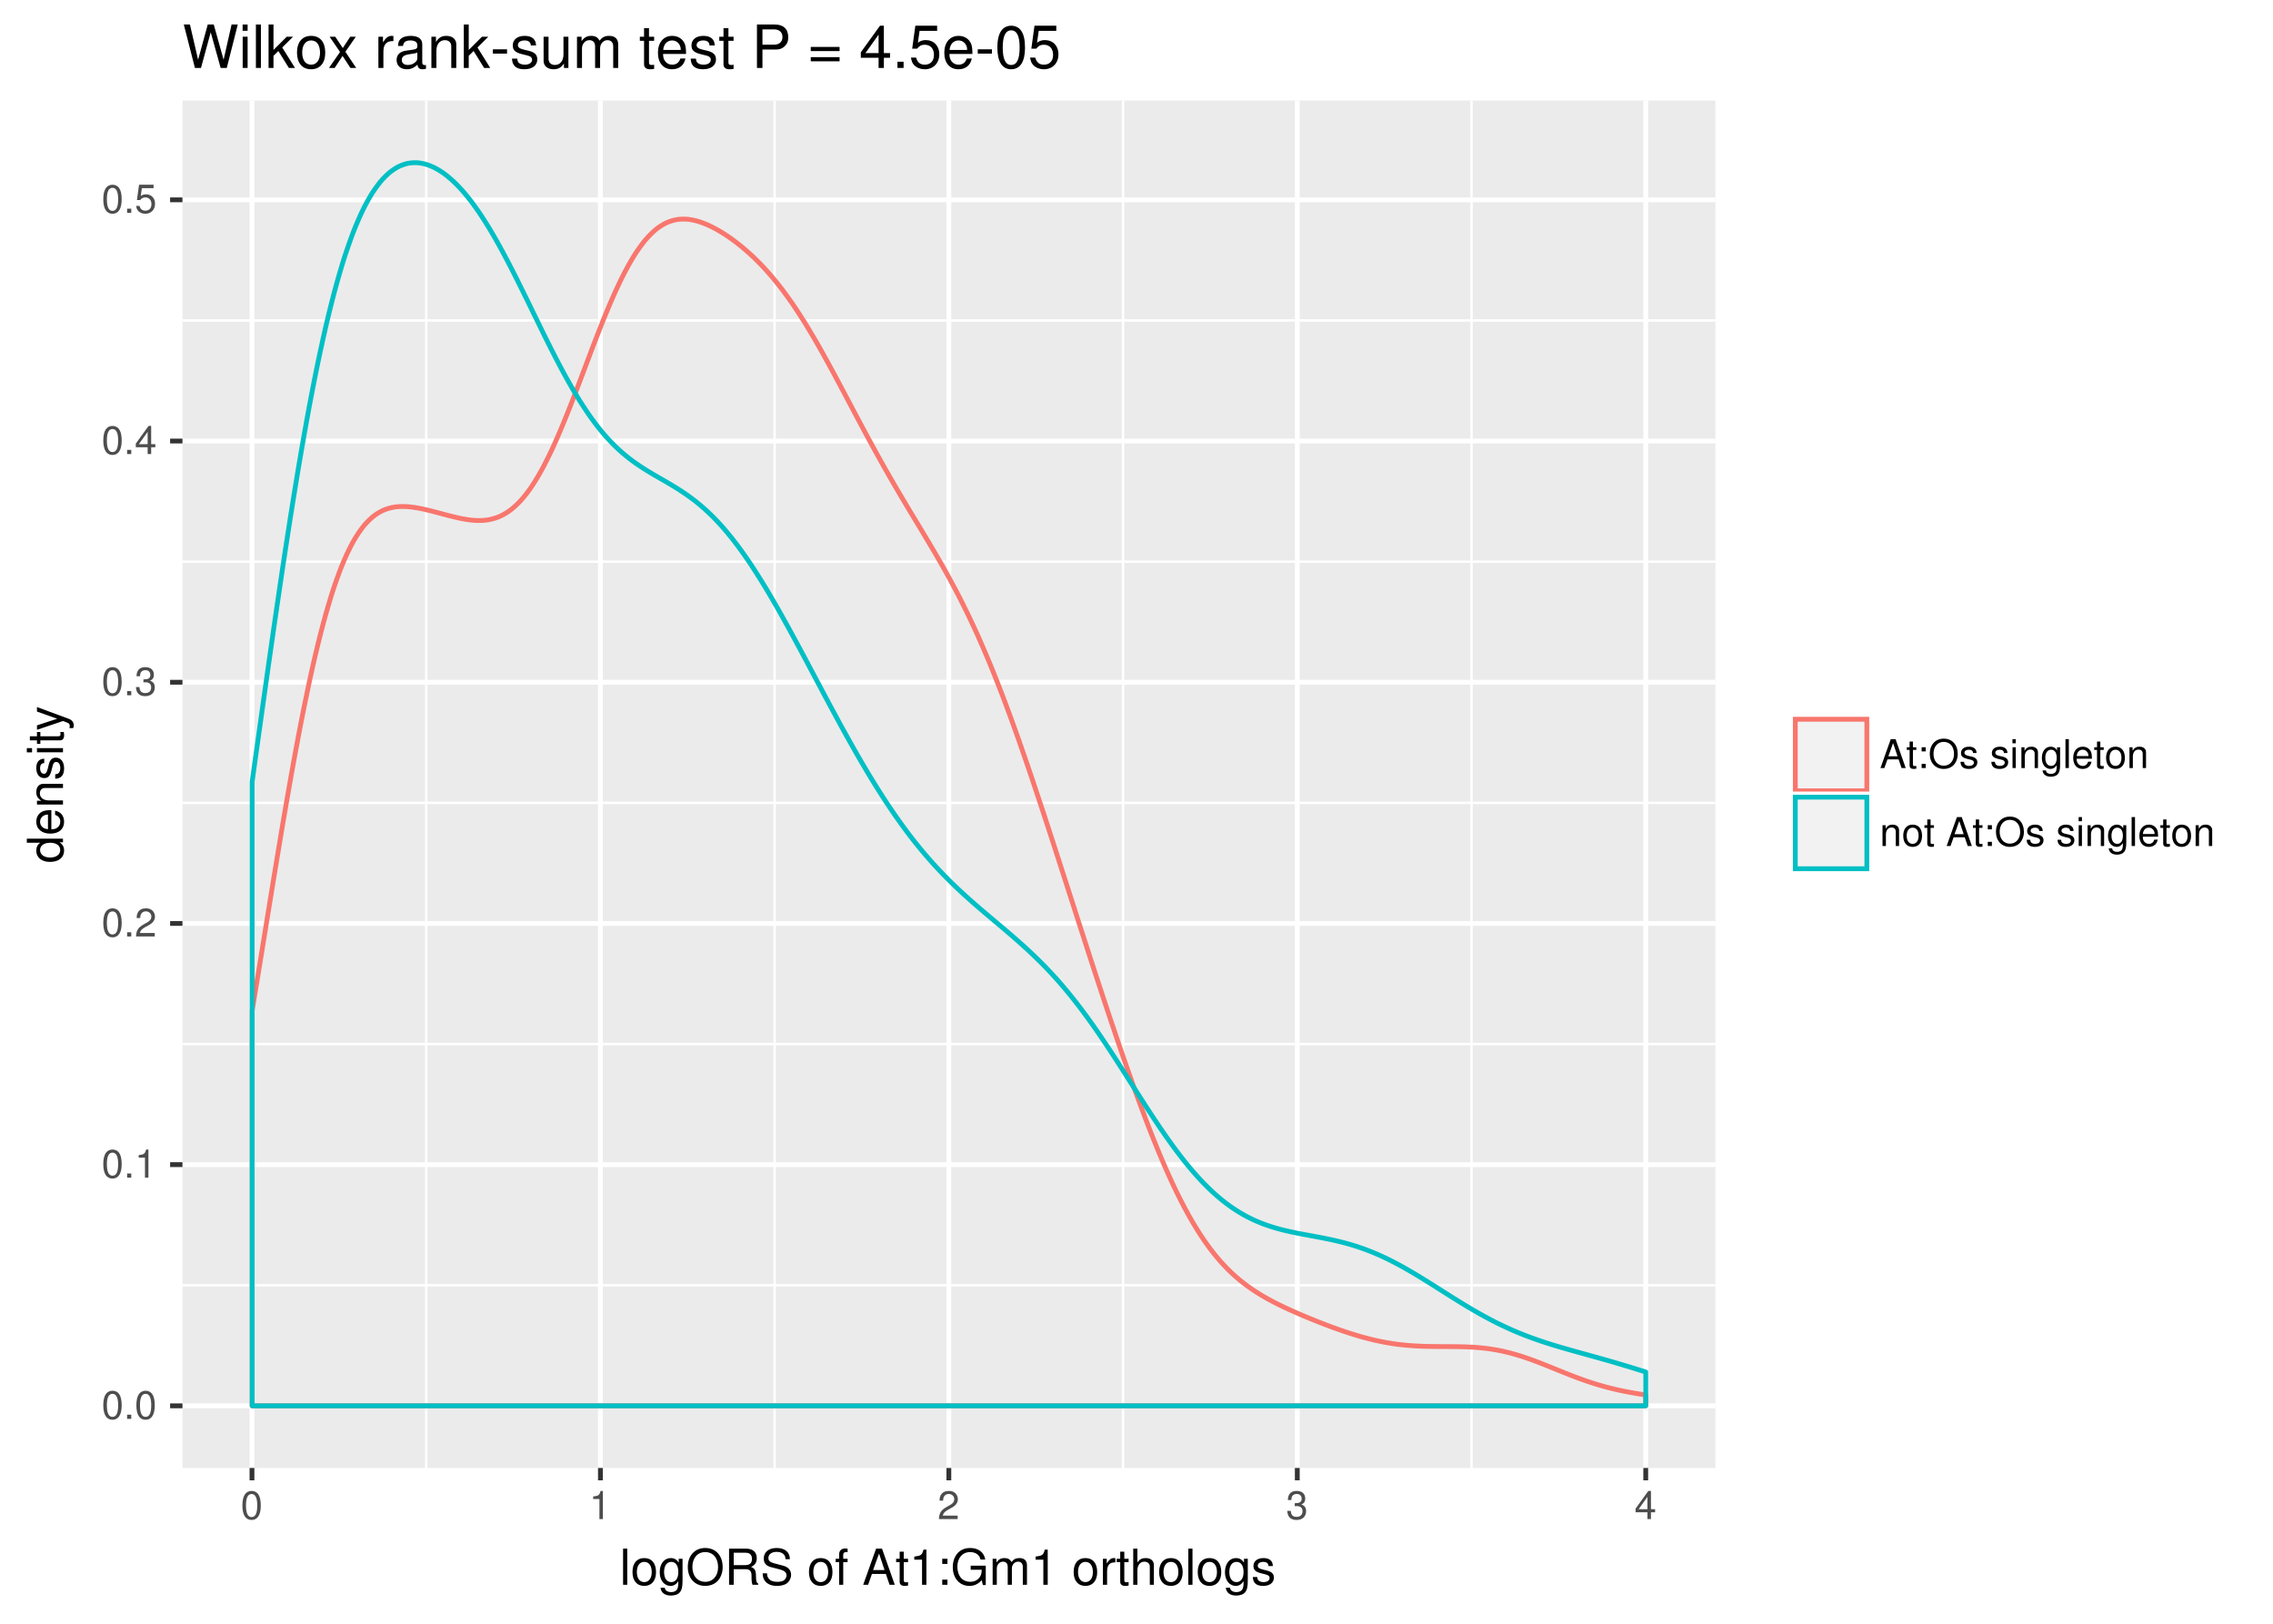 <?xml version="1.0" encoding="UTF-8"?>
<svg xmlns="http://www.w3.org/2000/svg" xmlns:xlink="http://www.w3.org/1999/xlink" width="504pt" height="360pt" viewBox="0 0 504 360" version="1.1">
<defs>
<g>
<symbol overflow="visible" id="glyph0-0">
<path style="stroke:none;" d=""/>
</symbol>
<symbol overflow="visible" id="glyph0-1">
<path style="stroke:none;" d="M 2.422 -6.234 C 1.844 -6.234 1.312 -5.984 0.984 -5.547 C 0.578 -5 0.375 -4.172 0.375 -3.016 C 0.375 -0.922 1.078 0.203 2.422 0.203 C 3.734 0.203 4.453 -0.922 4.453 -2.969 C 4.453 -4.172 4.266 -4.984 3.859 -5.547 C 3.531 -5.984 3.016 -6.234 2.422 -6.234 Z M 2.422 -5.547 C 3.25 -5.547 3.672 -4.703 3.672 -3.031 C 3.672 -1.266 3.266 -0.438 2.406 -0.438 C 1.578 -0.438 1.172 -1.297 1.172 -3.016 C 1.172 -4.719 1.578 -5.547 2.422 -5.547 Z M 2.422 -5.547 "/>
</symbol>
<symbol overflow="visible" id="glyph0-2">
<path style="stroke:none;" d="M 1.688 -0.922 L 0.766 -0.922 L 0.766 0 L 1.688 0 L 1.688 -0.922 Z M 1.688 -0.922 "/>
</symbol>
<symbol overflow="visible" id="glyph0-3">
<path style="stroke:none;" d="M 2.281 -4.438 L 2.281 0 L 3.047 0 L 3.047 -6.234 L 2.547 -6.234 C 2.266 -5.281 2.094 -5.141 0.891 -5 L 0.891 -4.438 L 2.281 -4.438 Z M 2.281 -4.438 "/>
</symbol>
<symbol overflow="visible" id="glyph0-4">
<path style="stroke:none;" d="M 4.453 -0.766 L 1.172 -0.766 C 1.25 -1.281 1.531 -1.594 2.297 -2.047 L 3.172 -2.531 C 4.047 -3 4.5 -3.641 4.5 -4.406 C 4.5 -4.922 4.281 -5.406 3.922 -5.75 C 3.547 -6.078 3.094 -6.234 2.5 -6.234 C 1.703 -6.234 1.125 -5.953 0.781 -5.422 C 0.547 -5.094 0.453 -4.703 0.438 -4.078 L 1.219 -4.078 C 1.234 -4.5 1.297 -4.75 1.406 -4.953 C 1.594 -5.328 2 -5.562 2.469 -5.562 C 3.172 -5.562 3.703 -5.062 3.703 -4.391 C 3.703 -3.891 3.406 -3.469 2.859 -3.156 L 2.047 -2.703 C 0.75 -1.969 0.375 -1.375 0.297 0 L 4.453 0 L 4.453 -0.766 Z M 4.453 -0.766 "/>
</symbol>
<symbol overflow="visible" id="glyph0-5">
<path style="stroke:none;" d="M 1.938 -2.859 L 2.047 -2.859 L 2.359 -2.875 C 3.219 -2.875 3.656 -2.484 3.656 -1.734 C 3.656 -0.953 3.172 -0.484 2.359 -0.484 C 1.516 -0.484 1.109 -0.906 1.062 -1.812 L 0.281 -1.812 C 0.312 -1.312 0.406 -0.984 0.547 -0.703 C 0.875 -0.109 1.484 0.203 2.344 0.203 C 3.625 0.203 4.453 -0.562 4.453 -1.734 C 4.453 -2.531 4.141 -2.969 3.391 -3.234 C 3.969 -3.453 4.266 -3.891 4.266 -4.516 C 4.266 -5.594 3.547 -6.234 2.359 -6.234 C 1.109 -6.234 0.438 -5.547 0.406 -4.219 L 1.188 -4.219 C 1.203 -4.594 1.234 -4.812 1.328 -5 C 1.5 -5.344 1.891 -5.562 2.375 -5.562 C 3.062 -5.562 3.469 -5.156 3.469 -4.5 C 3.469 -4.062 3.312 -3.797 2.969 -3.656 C 2.766 -3.562 2.484 -3.531 1.938 -3.516 L 1.938 -2.859 Z M 1.938 -2.859 "/>
</symbol>
<symbol overflow="visible" id="glyph0-6">
<path style="stroke:none;" d="M 2.875 -1.5 L 2.875 0 L 3.656 0 L 3.656 -1.5 L 4.578 -1.5 L 4.578 -2.188 L 3.656 -2.188 L 3.656 -6.234 L 3.078 -6.234 L 0.25 -2.312 L 0.25 -1.5 L 2.875 -1.5 Z M 2.875 -2.188 L 0.922 -2.188 L 2.875 -4.922 L 2.875 -2.188 Z M 2.875 -2.188 "/>
</symbol>
<symbol overflow="visible" id="glyph0-7">
<path style="stroke:none;" d="M 4.188 -6.234 L 0.969 -6.234 L 0.5 -2.844 L 1.219 -2.844 C 1.578 -3.266 1.875 -3.422 2.359 -3.422 C 3.188 -3.422 3.719 -2.844 3.719 -1.922 C 3.719 -1.031 3.203 -0.484 2.359 -0.484 C 1.688 -0.484 1.266 -0.828 1.078 -1.531 L 0.312 -1.531 C 0.406 -1.016 0.5 -0.781 0.688 -0.547 C 1.031 -0.078 1.672 0.203 2.375 0.203 C 3.641 0.203 4.516 -0.719 4.516 -2.031 C 4.516 -3.266 3.688 -4.109 2.5 -4.109 C 2.062 -4.109 1.703 -4 1.344 -3.734 L 1.594 -5.469 L 4.188 -5.469 L 4.188 -6.234 Z M 4.188 -6.234 "/>
</symbol>
<symbol overflow="visible" id="glyph0-8">
<path style="stroke:none;" d="M 4.172 -1.922 L 4.828 0 L 5.75 0 L 3.5 -6.406 L 2.438 -6.406 L 0.156 0 L 1.016 0 L 1.703 -1.922 L 4.172 -1.922 Z M 3.938 -2.609 L 1.906 -2.609 L 2.953 -5.531 L 3.938 -2.609 Z M 3.938 -2.609 "/>
</symbol>
<symbol overflow="visible" id="glyph0-9">
<path style="stroke:none;" d="M 2.234 -4.609 L 1.484 -4.609 L 1.484 -5.875 L 0.75 -5.875 L 0.75 -4.609 L 0.125 -4.609 L 0.125 -4.016 L 0.75 -4.016 L 0.75 -0.531 C 0.75 -0.062 1.062 0.203 1.641 0.203 C 1.812 0.203 1.984 0.188 2.234 0.141 L 2.234 -0.469 C 2.141 -0.453 2.016 -0.438 1.875 -0.438 C 1.562 -0.438 1.484 -0.531 1.484 -0.859 L 1.484 -4.016 L 2.234 -4.016 L 2.234 -4.609 Z M 2.234 -4.609 "/>
</symbol>
<symbol overflow="visible" id="glyph0-10">
<path style="stroke:none;" d="M 1.875 -0.922 L 0.969 -0.922 L 0.969 0 L 1.875 0 L 1.875 -0.922 Z M 1.875 -4.609 L 0.969 -4.609 L 0.969 -3.688 L 1.875 -3.688 L 1.875 -4.609 Z M 1.875 -4.609 "/>
</symbol>
<symbol overflow="visible" id="glyph0-11">
<path style="stroke:none;" d="M 3.422 -6.516 C 1.578 -6.516 0.328 -5.156 0.328 -3.156 C 0.328 -1.156 1.578 0.203 3.438 0.203 C 4.203 0.203 4.906 -0.031 5.422 -0.469 C 6.109 -1.062 6.531 -2.062 6.531 -3.109 C 6.531 -5.172 5.297 -6.516 3.422 -6.516 Z M 3.422 -5.797 C 4.812 -5.797 5.703 -4.734 5.703 -3.125 C 5.703 -1.578 4.781 -0.516 3.438 -0.516 C 2.062 -0.516 1.156 -1.578 1.156 -3.156 C 1.156 -4.734 2.062 -5.797 3.422 -5.797 Z M 3.422 -5.797 "/>
</symbol>
<symbol overflow="visible" id="glyph0-12">
<path style="stroke:none;" d="M 3.859 -3.328 C 3.844 -4.234 3.25 -4.734 2.188 -4.734 C 1.109 -4.734 0.406 -4.188 0.406 -3.328 C 0.406 -2.609 0.781 -2.266 1.875 -2 L 2.562 -1.844 C 3.062 -1.719 3.266 -1.531 3.266 -1.203 C 3.266 -0.766 2.844 -0.469 2.203 -0.469 C 1.797 -0.469 1.469 -0.594 1.281 -0.781 C 1.172 -0.922 1.125 -1.047 1.078 -1.375 L 0.297 -1.375 C 0.328 -0.312 0.938 0.203 2.141 0.203 C 3.297 0.203 4.031 -0.375 4.031 -1.266 C 4.031 -1.938 3.656 -2.328 2.734 -2.547 L 2.031 -2.703 C 1.438 -2.844 1.172 -3.047 1.172 -3.375 C 1.172 -3.797 1.562 -4.062 2.156 -4.062 C 2.75 -4.062 3.062 -3.812 3.078 -3.328 L 3.859 -3.328 Z M 3.859 -3.328 "/>
</symbol>
<symbol overflow="visible" id="glyph0-13">
<path style="stroke:none;" d=""/>
</symbol>
<symbol overflow="visible" id="glyph0-14">
<path style="stroke:none;" d="M 1.312 -4.609 L 0.594 -4.609 L 0.594 0 L 1.312 0 L 1.312 -4.609 Z M 1.312 -6.406 L 0.578 -6.406 L 0.578 -5.484 L 1.312 -5.484 L 1.312 -6.406 Z M 1.312 -6.406 "/>
</symbol>
<symbol overflow="visible" id="glyph0-15">
<path style="stroke:none;" d="M 0.609 -4.609 L 0.609 0 L 1.359 0 L 1.359 -2.547 C 1.359 -3.484 1.844 -4.094 2.609 -4.094 C 3.188 -4.094 3.547 -3.75 3.547 -3.188 L 3.547 0 L 4.281 0 L 4.281 -3.484 C 4.281 -4.25 3.719 -4.734 2.828 -4.734 C 2.141 -4.734 1.703 -4.484 1.297 -3.828 L 1.297 -4.609 L 0.609 -4.609 Z M 0.609 -4.609 "/>
</symbol>
<symbol overflow="visible" id="glyph0-16">
<path style="stroke:none;" d="M 3.625 -4.609 L 3.625 -3.938 C 3.25 -4.484 2.812 -4.734 2.219 -4.734 C 1.047 -4.734 0.25 -3.719 0.25 -2.219 C 0.25 -1.469 0.453 -0.859 0.828 -0.406 C 1.172 -0.031 1.672 0.203 2.156 0.203 C 2.734 0.203 3.141 -0.047 3.547 -0.625 L 3.547 -0.391 C 3.547 0.234 3.469 0.609 3.297 0.875 C 3.094 1.141 2.719 1.297 2.266 1.297 C 1.938 1.297 1.641 1.219 1.438 1.062 C 1.266 0.922 1.203 0.797 1.156 0.531 L 0.406 0.531 C 0.484 1.406 1.156 1.922 2.25 1.922 C 2.922 1.922 3.516 1.703 3.812 1.328 C 4.172 0.906 4.297 0.328 4.297 -0.75 L 4.297 -4.609 L 3.625 -4.609 Z M 2.297 -4.062 C 3.094 -4.062 3.547 -3.391 3.547 -2.25 C 3.547 -1.141 3.078 -0.469 2.312 -0.469 C 1.5 -0.469 1.016 -1.156 1.016 -2.266 C 1.016 -3.375 1.516 -4.062 2.297 -4.062 Z M 2.297 -4.062 "/>
</symbol>
<symbol overflow="visible" id="glyph0-17">
<path style="stroke:none;" d="M 1.344 -6.406 L 0.594 -6.406 L 0.594 0 L 1.344 0 L 1.344 -6.406 Z M 1.344 -6.406 "/>
</symbol>
<symbol overflow="visible" id="glyph0-18">
<path style="stroke:none;" d="M 4.516 -2.062 C 4.516 -2.766 4.453 -3.188 4.328 -3.531 C 4.031 -4.281 3.328 -4.734 2.469 -4.734 C 1.172 -4.734 0.359 -3.75 0.359 -2.25 C 0.359 -0.734 1.156 0.203 2.453 0.203 C 3.5 0.203 4.234 -0.391 4.422 -1.406 L 3.672 -1.406 C 3.469 -0.797 3.062 -0.469 2.469 -0.469 C 2 -0.469 1.609 -0.688 1.359 -1.078 C 1.188 -1.344 1.125 -1.594 1.125 -2.062 L 4.516 -2.062 Z M 1.141 -2.656 C 1.203 -3.516 1.719 -4.062 2.453 -4.062 C 3.172 -4.062 3.734 -3.469 3.734 -2.703 C 3.734 -2.688 3.734 -2.672 3.719 -2.656 L 1.141 -2.656 Z M 1.141 -2.656 "/>
</symbol>
<symbol overflow="visible" id="glyph0-19">
<path style="stroke:none;" d="M 2.391 -4.734 C 1.094 -4.734 0.312 -3.812 0.312 -2.266 C 0.312 -0.719 1.094 0.203 2.406 0.203 C 3.688 0.203 4.484 -0.719 4.484 -2.234 C 4.484 -3.828 3.719 -4.734 2.391 -4.734 Z M 2.406 -4.062 C 3.234 -4.062 3.719 -3.391 3.719 -2.25 C 3.719 -1.156 3.203 -0.469 2.406 -0.469 C 1.578 -0.469 1.078 -1.156 1.078 -2.266 C 1.078 -3.375 1.578 -4.062 2.406 -4.062 Z M 2.406 -4.062 "/>
</symbol>
<symbol overflow="visible" id="glyph1-0">
<path style="stroke:none;" d=""/>
</symbol>
<symbol overflow="visible" id="glyph1-1">
<path style="stroke:none;" d="M 1.672 -8.016 L 0.75 -8.016 L 0.75 0 L 1.672 0 L 1.672 -8.016 Z M 1.672 -8.016 "/>
</symbol>
<symbol overflow="visible" id="glyph1-2">
<path style="stroke:none;" d="M 2.984 -5.922 C 1.375 -5.922 0.391 -4.781 0.391 -2.844 C 0.391 -0.906 1.359 0.25 3 0.25 C 4.625 0.25 5.609 -0.906 5.609 -2.797 C 5.609 -4.781 4.656 -5.922 2.984 -5.922 Z M 3 -5.078 C 4.031 -5.078 4.656 -4.234 4.656 -2.812 C 4.656 -1.453 4.016 -0.594 3 -0.594 C 1.984 -0.594 1.359 -1.438 1.359 -2.844 C 1.359 -4.219 1.984 -5.078 3 -5.078 Z M 3 -5.078 "/>
</symbol>
<symbol overflow="visible" id="glyph1-3">
<path style="stroke:none;" d="M 4.531 -5.766 L 4.531 -4.922 C 4.062 -5.609 3.516 -5.922 2.766 -5.922 C 1.312 -5.922 0.312 -4.656 0.312 -2.781 C 0.312 -1.844 0.578 -1.062 1.047 -0.516 C 1.469 -0.031 2.094 0.25 2.688 0.25 C 3.422 0.25 3.922 -0.062 4.438 -0.781 L 4.438 -0.484 C 4.438 0.297 4.344 0.766 4.109 1.094 C 3.875 1.438 3.406 1.625 2.844 1.625 C 2.422 1.625 2.047 1.516 1.797 1.312 C 1.578 1.156 1.5 1 1.438 0.656 L 0.5 0.656 C 0.609 1.75 1.453 2.391 2.812 2.391 C 3.656 2.391 4.406 2.125 4.781 1.656 C 5.219 1.141 5.375 0.406 5.375 -0.953 L 5.375 -5.766 L 4.531 -5.766 Z M 2.875 -5.078 C 3.859 -5.078 4.438 -4.25 4.438 -2.812 C 4.438 -1.438 3.844 -0.594 2.875 -0.594 C 1.875 -0.594 1.281 -1.438 1.281 -2.844 C 1.281 -4.219 1.891 -5.078 2.875 -5.078 Z M 2.875 -5.078 "/>
</symbol>
<symbol overflow="visible" id="glyph1-4">
<path style="stroke:none;" d="M 4.281 -8.156 C 1.984 -8.156 0.422 -6.453 0.422 -3.953 C 0.422 -1.438 1.984 0.25 4.297 0.25 C 5.266 0.25 6.125 -0.047 6.781 -0.594 C 7.641 -1.328 8.156 -2.578 8.156 -3.891 C 8.156 -6.469 6.641 -8.156 4.281 -8.156 Z M 4.281 -7.25 C 6.016 -7.25 7.141 -5.922 7.141 -3.906 C 7.141 -1.969 5.984 -0.656 4.297 -0.656 C 2.578 -0.656 1.438 -1.969 1.438 -3.953 C 1.438 -5.922 2.578 -7.25 4.281 -7.25 Z M 4.281 -7.25 "/>
</symbol>
<symbol overflow="visible" id="glyph1-5">
<path style="stroke:none;" d="M 2.047 -3.453 L 4.688 -3.453 C 5.594 -3.453 6 -3.016 6 -2.031 L 6 -1.312 C 6 -0.812 6.078 -0.328 6.219 0 L 7.469 0 L 7.469 -0.25 C 7.078 -0.516 7 -0.797 6.984 -1.875 C 6.969 -3.188 6.766 -3.594 5.891 -3.953 C 6.797 -4.406 7.156 -4.969 7.156 -5.875 C 7.156 -7.266 6.297 -8.016 4.719 -8.016 L 1.016 -8.016 L 1.016 0 L 2.047 0 L 2.047 -3.453 Z M 2.047 -4.359 L 2.047 -7.109 L 4.516 -7.109 C 5.094 -7.109 5.422 -7.031 5.672 -6.812 C 5.953 -6.578 6.094 -6.219 6.094 -5.734 C 6.094 -4.781 5.609 -4.359 4.516 -4.359 L 2.047 -4.359 Z M 2.047 -4.359 "/>
</symbol>
<symbol overflow="visible" id="glyph1-6">
<path style="stroke:none;" d="M 6.562 -5.672 C 6.547 -7.234 5.469 -8.156 3.625 -8.156 C 1.859 -8.156 0.766 -7.25 0.766 -5.797 C 0.766 -4.812 1.281 -4.203 2.344 -3.922 L 4.328 -3.406 C 5.344 -3.141 5.812 -2.734 5.812 -2.094 C 5.812 -1.672 5.578 -1.234 5.234 -0.984 C 4.922 -0.766 4.406 -0.656 3.766 -0.656 C 2.891 -0.656 2.297 -0.859 1.906 -1.312 C 1.609 -1.672 1.484 -2.062 1.5 -2.547 L 0.531 -2.547 C 0.531 -1.812 0.688 -1.328 1 -0.891 C 1.547 -0.141 2.469 0.25 3.703 0.25 C 4.656 0.25 5.438 0.031 5.953 -0.359 C 6.484 -0.797 6.828 -1.5 6.828 -2.203 C 6.828 -3.188 6.219 -3.922 5.125 -4.219 L 3.109 -4.75 C 2.141 -5.016 1.797 -5.328 1.797 -5.938 C 1.797 -6.75 2.516 -7.297 3.594 -7.297 C 4.859 -7.297 5.578 -6.703 5.594 -5.672 L 6.562 -5.672 Z M 6.562 -5.672 "/>
</symbol>
<symbol overflow="visible" id="glyph1-7">
<path style="stroke:none;" d=""/>
</symbol>
<symbol overflow="visible" id="glyph1-8">
<path style="stroke:none;" d="M 2.844 -5.766 L 1.875 -5.766 L 1.875 -6.672 C 1.875 -7.047 2.094 -7.25 2.516 -7.25 C 2.594 -7.25 2.625 -7.25 2.844 -7.234 L 2.844 -8 C 2.625 -8.047 2.516 -8.047 2.328 -8.047 C 1.469 -8.047 0.969 -7.562 0.969 -6.75 L 0.969 -5.766 L 0.203 -5.766 L 0.203 -5.016 L 0.969 -5.016 L 0.969 0 L 1.875 0 L 1.875 -5.016 L 2.844 -5.016 L 2.844 -5.766 Z M 2.844 -5.766 "/>
</symbol>
<symbol overflow="visible" id="glyph1-9">
<path style="stroke:none;" d="M 5.219 -2.406 L 6.031 0 L 7.188 0 L 4.359 -8.016 L 3.047 -8.016 L 0.188 0 L 1.281 0 L 2.125 -2.406 L 5.219 -2.406 Z M 4.922 -3.266 L 2.375 -3.266 L 3.703 -6.922 L 4.922 -3.266 Z M 4.922 -3.266 "/>
</symbol>
<symbol overflow="visible" id="glyph1-10">
<path style="stroke:none;" d="M 2.797 -5.766 L 1.844 -5.766 L 1.844 -7.344 L 0.938 -7.344 L 0.938 -5.766 L 0.156 -5.766 L 0.156 -5.016 L 0.938 -5.016 L 0.938 -0.656 C 0.938 -0.078 1.328 0.25 2.047 0.25 C 2.266 0.25 2.484 0.234 2.797 0.172 L 2.797 -0.594 C 2.672 -0.562 2.531 -0.547 2.359 -0.547 C 1.953 -0.547 1.844 -0.656 1.844 -1.062 L 1.844 -5.016 L 2.797 -5.016 L 2.797 -5.766 Z M 2.797 -5.766 "/>
</symbol>
<symbol overflow="visible" id="glyph1-11">
<path style="stroke:none;" d="M 2.844 -5.562 L 2.844 0 L 3.812 0 L 3.812 -7.797 L 3.172 -7.797 C 2.844 -6.594 2.625 -6.438 1.125 -6.25 L 1.125 -5.562 L 2.844 -5.562 Z M 2.844 -5.562 "/>
</symbol>
<symbol overflow="visible" id="glyph1-12">
<path style="stroke:none;" d="M 2.359 -1.141 L 1.203 -1.141 L 1.203 0 L 2.359 0 L 2.359 -1.141 Z M 2.359 -5.766 L 1.203 -5.766 L 1.203 -4.625 L 2.359 -4.625 L 2.359 -5.766 Z M 2.359 -5.766 "/>
</symbol>
<symbol overflow="visible" id="glyph1-13">
<path style="stroke:none;" d="M 7.797 -4.234 L 4.453 -4.234 L 4.453 -3.328 L 6.891 -3.328 L 6.891 -3.109 C 6.891 -1.688 5.844 -0.656 4.375 -0.656 C 3.562 -0.656 2.828 -0.953 2.359 -1.469 C 1.828 -2.031 1.5 -2.984 1.5 -3.984 C 1.5 -5.953 2.625 -7.25 4.328 -7.25 C 5.547 -7.25 6.422 -6.625 6.641 -5.594 L 7.688 -5.594 C 7.406 -7.219 6.172 -8.156 4.328 -8.156 C 3.359 -8.156 2.562 -7.891 1.938 -7.375 C 1.016 -6.609 0.484 -5.375 0.484 -3.922 C 0.484 -1.469 1.984 0.25 4.156 0.25 C 5.25 0.25 6.109 -0.156 6.891 -1.016 L 7.156 0.047 L 7.797 0.047 L 7.797 -4.234 Z M 7.797 -4.234 "/>
</symbol>
<symbol overflow="visible" id="glyph1-14">
<path style="stroke:none;" d="M 0.766 -5.766 L 0.766 0 L 1.688 0 L 1.688 -3.625 C 1.688 -4.453 2.297 -5.125 3.047 -5.125 C 3.734 -5.125 4.109 -4.703 4.109 -3.969 L 4.109 0 L 5.031 0 L 5.031 -3.625 C 5.031 -4.453 5.641 -5.125 6.391 -5.125 C 7.062 -5.125 7.453 -4.703 7.453 -3.969 L 7.453 0 L 8.375 0 L 8.375 -4.328 C 8.375 -5.359 7.781 -5.922 6.703 -5.922 C 5.938 -5.922 5.484 -5.703 4.938 -5.047 C 4.594 -5.672 4.141 -5.922 3.391 -5.922 C 2.625 -5.922 2.109 -5.641 1.609 -4.953 L 1.609 -5.766 L 0.766 -5.766 Z M 0.766 -5.766 "/>
</symbol>
<symbol overflow="visible" id="glyph1-15">
<path style="stroke:none;" d="M 0.766 -5.766 L 0.766 0 L 1.688 0 L 1.688 -2.984 C 1.688 -3.812 1.891 -4.359 2.328 -4.672 C 2.625 -4.891 2.891 -4.953 3.531 -4.969 L 3.531 -5.891 C 3.375 -5.922 3.297 -5.922 3.172 -5.922 C 2.578 -5.922 2.141 -5.578 1.609 -4.719 L 1.609 -5.766 L 0.766 -5.766 Z M 0.766 -5.766 "/>
</symbol>
<symbol overflow="visible" id="glyph1-16">
<path style="stroke:none;" d="M 0.766 -8.016 L 0.766 0 L 1.688 0 L 1.688 -3.172 C 1.688 -4.359 2.297 -5.125 3.25 -5.125 C 3.547 -5.125 3.844 -5.031 4.062 -4.859 C 4.328 -4.672 4.438 -4.406 4.438 -4 L 4.438 0 L 5.344 0 L 5.344 -4.359 C 5.344 -5.328 4.656 -5.922 3.531 -5.922 C 2.719 -5.922 2.219 -5.672 1.688 -4.969 L 1.688 -8.016 L 0.766 -8.016 Z M 0.766 -8.016 "/>
</symbol>
<symbol overflow="visible" id="glyph1-17">
<path style="stroke:none;" d="M 4.812 -4.156 C 4.812 -5.297 4.062 -5.922 2.734 -5.922 C 1.391 -5.922 0.516 -5.234 0.516 -4.172 C 0.516 -3.266 0.984 -2.844 2.344 -2.516 L 3.203 -2.297 C 3.844 -2.141 4.094 -1.906 4.094 -1.5 C 4.094 -0.953 3.547 -0.594 2.75 -0.594 C 2.25 -0.594 1.844 -0.734 1.609 -0.984 C 1.469 -1.141 1.391 -1.312 1.344 -1.719 L 0.375 -1.719 C 0.422 -0.391 1.172 0.25 2.672 0.25 C 4.125 0.25 5.047 -0.469 5.047 -1.578 C 5.047 -2.438 4.562 -2.906 3.422 -3.172 L 2.547 -3.391 C 1.797 -3.562 1.469 -3.812 1.469 -4.219 C 1.469 -4.734 1.953 -5.078 2.688 -5.078 C 3.438 -5.078 3.828 -4.766 3.844 -4.156 L 4.812 -4.156 Z M 4.812 -4.156 "/>
</symbol>
<symbol overflow="visible" id="glyph2-0">
<path style="stroke:none;" d=""/>
</symbol>
<symbol overflow="visible" id="glyph2-1">
<path style="stroke:none;" d="M -8.016 -5.438 L -8.016 -4.531 L -5.031 -4.531 C -5.625 -4.141 -5.922 -3.531 -5.922 -2.766 C -5.922 -1.266 -4.734 -0.281 -2.891 -0.281 C -0.953 -0.281 0.25 -1.25 0.25 -2.797 C 0.25 -3.594 -0.047 -4.141 -0.766 -4.625 L 0 -4.625 L 0 -5.438 L -8.016 -5.438 Z M -5.078 -2.922 C -5.078 -3.906 -4.188 -4.531 -2.812 -4.531 C -1.484 -4.531 -0.609 -3.891 -0.609 -2.922 C -0.609 -1.906 -1.5 -1.25 -2.844 -1.25 C -4.188 -1.25 -5.078 -1.906 -5.078 -2.922 Z M -5.078 -2.922 "/>
</symbol>
<symbol overflow="visible" id="glyph2-2">
<path style="stroke:none;" d="M -2.578 -5.641 C -3.453 -5.641 -3.984 -5.578 -4.406 -5.406 C -5.359 -5.031 -5.922 -4.156 -5.922 -3.078 C -5.922 -1.469 -4.703 -0.438 -2.812 -0.438 C -0.906 -0.438 0.25 -1.438 0.25 -3.062 C 0.25 -4.375 -0.5 -5.297 -1.75 -5.516 L -1.75 -4.594 C -0.984 -4.344 -0.594 -3.828 -0.594 -3.094 C -0.594 -2.516 -0.859 -2.016 -1.344 -1.703 C -1.672 -1.484 -2 -1.406 -2.578 -1.391 L -2.578 -5.641 Z M -3.328 -1.422 C -4.391 -1.5 -5.078 -2.141 -5.078 -3.062 C -5.078 -3.969 -4.328 -4.656 -3.391 -4.656 C -3.359 -4.656 -3.344 -4.656 -3.328 -4.656 L -3.328 -1.422 Z M -3.328 -1.422 "/>
</symbol>
<symbol overflow="visible" id="glyph2-3">
<path style="stroke:none;" d="M -5.766 -0.766 L 0 -0.766 L 0 -1.688 L -3.172 -1.688 C -4.359 -1.688 -5.125 -2.312 -5.125 -3.25 C -5.125 -3.984 -4.688 -4.438 -4 -4.438 L 0 -4.438 L 0 -5.359 L -4.359 -5.359 C -5.312 -5.359 -5.922 -4.641 -5.922 -3.531 C -5.922 -2.672 -5.594 -2.125 -4.797 -1.609 L -5.766 -1.609 L -5.766 -0.766 Z M -5.766 -0.766 "/>
</symbol>
<symbol overflow="visible" id="glyph2-4">
<path style="stroke:none;" d="M -4.156 -4.812 C -5.297 -4.812 -5.922 -4.062 -5.922 -2.734 C -5.922 -1.391 -5.234 -0.516 -4.172 -0.516 C -3.266 -0.516 -2.844 -0.984 -2.516 -2.344 L -2.297 -3.203 C -2.141 -3.844 -1.906 -4.094 -1.5 -4.094 C -0.953 -4.094 -0.594 -3.547 -0.594 -2.75 C -0.594 -2.25 -0.734 -1.844 -0.984 -1.609 C -1.141 -1.469 -1.312 -1.391 -1.719 -1.344 L -1.719 -0.375 C -0.391 -0.422 0.25 -1.172 0.25 -2.672 C 0.25 -4.125 -0.469 -5.047 -1.578 -5.047 C -2.438 -5.047 -2.906 -4.562 -3.172 -3.422 L -3.391 -2.547 C -3.562 -1.797 -3.812 -1.469 -4.219 -1.469 C -4.734 -1.469 -5.078 -1.953 -5.078 -2.688 C -5.078 -3.438 -4.766 -3.828 -4.156 -3.844 L -4.156 -4.812 Z M -4.156 -4.812 "/>
</symbol>
<symbol overflow="visible" id="glyph2-5">
<path style="stroke:none;" d="M -5.766 -1.656 L -5.766 -0.734 L 0 -0.734 L 0 -1.656 L -5.766 -1.656 Z M -8.016 -1.656 L -8.016 -0.719 L -6.859 -0.719 L -6.859 -1.656 L -8.016 -1.656 Z M -8.016 -1.656 "/>
</symbol>
<symbol overflow="visible" id="glyph2-6">
<path style="stroke:none;" d="M -5.766 -2.797 L -5.766 -1.844 L -7.344 -1.844 L -7.344 -0.938 L -5.766 -0.938 L -5.766 -0.156 L -5.016 -0.156 L -5.016 -0.938 L -0.656 -0.938 C -0.078 -0.938 0.25 -1.328 0.25 -2.047 C 0.25 -2.266 0.234 -2.484 0.172 -2.797 L -0.594 -2.797 C -0.562 -2.672 -0.547 -2.531 -0.547 -2.359 C -0.547 -1.953 -0.656 -1.844 -1.062 -1.844 L -5.016 -1.844 L -5.016 -2.797 L -5.766 -2.797 Z M -5.766 -2.797 "/>
</symbol>
<symbol overflow="visible" id="glyph2-7">
<path style="stroke:none;" d="M -5.766 -4.266 L -1.281 -2.672 L -5.766 -1.203 L -5.766 -0.219 L 0.016 -2.172 L 0.938 -1.812 C 1.344 -1.672 1.5 -1.469 1.5 -1.078 C 1.5 -0.953 1.469 -0.797 1.438 -0.594 L 2.25 -0.594 C 2.359 -0.781 2.391 -0.969 2.391 -1.203 C 2.391 -1.5 2.297 -1.828 2.125 -2.062 C 1.906 -2.359 1.672 -2.516 1.203 -2.688 L -5.766 -5.266 L -5.766 -4.266 Z M -5.766 -4.266 "/>
</symbol>
<symbol overflow="visible" id="glyph3-0">
<path style="stroke:none;" d=""/>
</symbol>
<symbol overflow="visible" id="glyph3-1">
<path style="stroke:none;" d="M 9.828 0 L 12.266 -9.625 L 10.891 -9.625 L 9.125 -1.812 L 6.938 -9.625 L 5.609 -9.625 L 3.469 -1.812 L 1.656 -9.625 L 0.297 -9.625 L 2.766 0 L 4.109 0 L 6.266 -7.906 L 8.469 0 L 9.828 0 Z M 9.828 0 "/>
</symbol>
<symbol overflow="visible" id="glyph3-2">
<path style="stroke:none;" d="M 1.984 -6.922 L 0.891 -6.922 L 0.891 0 L 1.984 0 L 1.984 -6.922 Z M 1.984 -9.625 L 0.875 -9.625 L 0.875 -8.234 L 1.984 -8.234 L 1.984 -9.625 Z M 1.984 -9.625 "/>
</symbol>
<symbol overflow="visible" id="glyph3-3">
<path style="stroke:none;" d="M 2 -9.625 L 0.891 -9.625 L 0.891 0 L 2 0 L 2 -9.625 Z M 2 -9.625 "/>
</symbol>
<symbol overflow="visible" id="glyph3-4">
<path style="stroke:none;" d="M 1.859 -9.625 L 0.766 -9.625 L 0.766 0 L 1.859 0 L 1.859 -2.688 L 2.938 -3.75 L 5.266 0 L 6.625 0 L 3.797 -4.531 L 6.203 -6.922 L 4.797 -6.922 L 1.859 -3.984 L 1.859 -9.625 Z M 1.859 -9.625 "/>
</symbol>
<symbol overflow="visible" id="glyph3-5">
<path style="stroke:none;" d="M 3.594 -7.109 C 1.656 -7.109 0.469 -5.734 0.469 -3.406 C 0.469 -1.078 1.641 0.297 3.609 0.297 C 5.547 0.297 6.734 -1.078 6.734 -3.359 C 6.734 -5.75 5.578 -7.109 3.594 -7.109 Z M 3.609 -6.094 C 4.844 -6.094 5.578 -5.078 5.578 -3.359 C 5.578 -1.75 4.812 -0.719 3.609 -0.719 C 2.375 -0.719 1.625 -1.734 1.625 -3.406 C 1.625 -5.062 2.375 -6.094 3.609 -6.094 Z M 3.609 -6.094 "/>
</symbol>
<symbol overflow="visible" id="glyph3-6">
<path style="stroke:none;" d="M 3.859 -3.578 L 6.172 -6.922 L 4.938 -6.922 L 3.281 -4.406 L 1.609 -6.922 L 0.359 -6.922 L 2.672 -3.531 L 0.219 0 L 1.484 0 L 3.234 -2.656 L 4.969 0 L 6.25 0 L 3.859 -3.578 Z M 3.859 -3.578 "/>
</symbol>
<symbol overflow="visible" id="glyph3-7">
<path style="stroke:none;" d=""/>
</symbol>
<symbol overflow="visible" id="glyph3-8">
<path style="stroke:none;" d="M 0.906 -6.922 L 0.906 0 L 2.016 0 L 2.016 -3.594 C 2.016 -4.578 2.266 -5.234 2.797 -5.609 C 3.141 -5.859 3.469 -5.938 4.234 -5.953 L 4.234 -7.078 C 4.047 -7.109 3.969 -7.109 3.812 -7.109 C 3.109 -7.109 2.562 -6.688 1.922 -5.672 L 1.922 -6.922 L 0.906 -6.922 Z M 0.906 -6.922 "/>
</symbol>
<symbol overflow="visible" id="glyph3-9">
<path style="stroke:none;" d="M 7.062 -0.641 C 6.938 -0.625 6.891 -0.625 6.828 -0.625 C 6.438 -0.625 6.234 -0.812 6.234 -1.156 L 6.234 -5.234 C 6.234 -6.453 5.328 -7.109 3.625 -7.109 C 2.625 -7.109 1.797 -6.828 1.328 -6.312 C 1.016 -5.953 0.891 -5.562 0.859 -4.875 L 1.969 -4.875 C 2.062 -5.719 2.562 -6.094 3.594 -6.094 C 4.578 -6.094 5.141 -5.734 5.141 -5.062 L 5.141 -4.781 C 5.141 -4.312 4.859 -4.125 3.984 -4.016 C 2.422 -3.812 2.188 -3.766 1.766 -3.594 C 0.969 -3.266 0.547 -2.641 0.547 -1.75 C 0.547 -0.484 1.422 0.297 2.828 0.297 C 3.703 0.297 4.391 0 5.172 -0.719 C 5.25 -0.016 5.594 0.297 6.312 0.297 C 6.531 0.297 6.703 0.281 7.062 0.188 L 7.062 -0.641 Z M 5.141 -2.172 C 5.141 -1.812 5.031 -1.578 4.703 -1.281 C 4.25 -0.875 3.703 -0.656 3.062 -0.656 C 2.203 -0.656 1.703 -1.062 1.703 -1.766 C 1.703 -2.5 2.188 -2.859 3.359 -3.031 C 4.531 -3.188 4.766 -3.25 5.141 -3.422 L 5.141 -2.172 Z M 5.141 -2.172 "/>
</symbol>
<symbol overflow="visible" id="glyph3-10">
<path style="stroke:none;" d="M 0.922 -6.922 L 0.922 0 L 2.031 0 L 2.031 -3.812 C 2.031 -5.234 2.766 -6.156 3.906 -6.156 C 4.781 -6.156 5.328 -5.625 5.328 -4.797 L 5.328 0 L 6.438 0 L 6.438 -5.234 C 6.438 -6.375 5.578 -7.109 4.234 -7.109 C 3.203 -7.109 2.547 -6.719 1.938 -5.75 L 1.938 -6.922 L 0.922 -6.922 Z M 0.922 -6.922 "/>
</symbol>
<symbol overflow="visible" id="glyph3-11">
<path style="stroke:none;" d="M 3.75 -4.125 L 0.609 -4.125 L 0.609 -3.172 L 3.75 -3.172 L 3.75 -4.125 Z M 3.75 -4.125 "/>
</symbol>
<symbol overflow="visible" id="glyph3-12">
<path style="stroke:none;" d="M 5.781 -4.984 C 5.766 -6.344 4.875 -7.109 3.281 -7.109 C 1.656 -7.109 0.625 -6.281 0.625 -5 C 0.625 -3.922 1.172 -3.406 2.812 -3.016 L 3.844 -2.766 C 4.609 -2.578 4.906 -2.297 4.906 -1.797 C 4.906 -1.156 4.266 -0.719 3.297 -0.719 C 2.703 -0.719 2.203 -0.891 1.922 -1.172 C 1.75 -1.375 1.672 -1.578 1.609 -2.062 L 0.453 -2.062 C 0.5 -0.469 1.406 0.297 3.203 0.297 C 4.953 0.297 6.062 -0.547 6.062 -1.891 C 6.062 -2.922 5.484 -3.484 4.109 -3.812 L 3.047 -4.062 C 2.156 -4.281 1.766 -4.562 1.766 -5.062 C 1.766 -5.688 2.344 -6.094 3.234 -6.094 C 4.125 -6.094 4.594 -5.719 4.625 -4.984 L 5.781 -4.984 Z M 5.781 -4.984 "/>
</symbol>
<symbol overflow="visible" id="glyph3-13">
<path style="stroke:none;" d="M 6.359 0 L 6.359 -6.922 L 5.266 -6.922 L 5.266 -3 C 5.266 -1.578 4.531 -0.656 3.375 -0.656 C 2.516 -0.656 1.953 -1.188 1.953 -2.016 L 1.953 -6.922 L 0.859 -6.922 L 0.859 -1.578 C 0.859 -0.438 1.719 0.297 3.062 0.297 C 4.078 0.297 4.734 -0.047 5.375 -0.969 L 5.375 0 L 6.359 0 Z M 6.359 0 "/>
</symbol>
<symbol overflow="visible" id="glyph3-14">
<path style="stroke:none;" d="M 0.922 -6.922 L 0.922 0 L 2.031 0 L 2.031 -4.344 C 2.031 -5.344 2.766 -6.156 3.656 -6.156 C 4.469 -6.156 4.938 -5.656 4.938 -4.766 L 4.938 0 L 6.047 0 L 6.047 -4.344 C 6.047 -5.344 6.766 -6.156 7.672 -6.156 C 8.469 -6.156 8.953 -5.641 8.953 -4.766 L 8.953 0 L 10.062 0 L 10.062 -5.188 C 10.062 -6.438 9.344 -7.109 8.047 -7.109 C 7.125 -7.109 6.578 -6.844 5.922 -6.062 C 5.516 -6.797 4.969 -7.109 4.062 -7.109 C 3.141 -7.109 2.531 -6.766 1.938 -5.938 L 1.938 -6.922 L 0.922 -6.922 Z M 0.922 -6.922 "/>
</symbol>
<symbol overflow="visible" id="glyph3-15">
<path style="stroke:none;" d="M 3.359 -6.922 L 2.219 -6.922 L 2.219 -8.812 L 1.125 -8.812 L 1.125 -6.922 L 0.188 -6.922 L 0.188 -6.016 L 1.125 -6.016 L 1.125 -0.797 C 1.125 -0.094 1.594 0.297 2.453 0.297 C 2.719 0.297 2.984 0.281 3.359 0.219 L 3.359 -0.719 C 3.203 -0.672 3.031 -0.656 2.828 -0.656 C 2.344 -0.656 2.219 -0.797 2.219 -1.281 L 2.219 -6.016 L 3.359 -6.016 L 3.359 -6.922 Z M 3.359 -6.922 "/>
</symbol>
<symbol overflow="visible" id="glyph3-16">
<path style="stroke:none;" d="M 6.766 -3.094 C 6.766 -4.141 6.688 -4.781 6.5 -5.297 C 6.047 -6.438 4.984 -7.109 3.703 -7.109 C 1.766 -7.109 0.531 -5.641 0.531 -3.359 C 0.531 -1.094 1.734 0.297 3.672 0.297 C 5.25 0.297 6.344 -0.594 6.625 -2.094 L 5.516 -2.094 C 5.219 -1.188 4.594 -0.719 3.703 -0.719 C 3.016 -0.719 2.422 -1.031 2.047 -1.609 C 1.781 -2 1.688 -2.406 1.672 -3.094 L 6.766 -3.094 Z M 1.703 -3.984 C 1.797 -5.266 2.578 -6.094 3.688 -6.094 C 4.766 -6.094 5.594 -5.203 5.594 -4.062 C 5.594 -4.047 5.594 -4.016 5.578 -3.984 L 1.703 -3.984 Z M 1.703 -3.984 "/>
</symbol>
<symbol overflow="visible" id="glyph3-17">
<path style="stroke:none;" d="M 2.422 -4.078 L 5.453 -4.078 C 6.203 -4.078 6.797 -4.297 7.312 -4.766 C 7.891 -5.297 8.141 -5.922 8.141 -6.797 C 8.141 -8.609 7.078 -9.625 5.172 -9.625 L 1.203 -9.625 L 1.203 0 L 2.422 0 L 2.422 -4.078 Z M 2.422 -5.156 L 2.422 -8.547 L 4.984 -8.547 C 6.172 -8.547 6.859 -7.906 6.859 -6.859 C 6.859 -5.797 6.172 -5.156 4.984 -5.156 L 2.422 -5.156 Z M 2.422 -5.156 "/>
</symbol>
<symbol overflow="visible" id="glyph3-18">
<path style="stroke:none;" d="M 7.047 -4.656 L 0.656 -4.656 L 0.656 -3.734 L 7.047 -3.734 L 7.047 -4.656 Z M 7.047 -2.391 L 0.656 -2.391 L 0.656 -1.469 L 7.047 -1.469 L 7.047 -2.391 Z M 7.047 -2.391 "/>
</symbol>
<symbol overflow="visible" id="glyph3-19">
<path style="stroke:none;" d="M 4.312 -2.25 L 4.312 0 L 5.484 0 L 5.484 -2.25 L 6.859 -2.25 L 6.859 -3.281 L 5.484 -3.281 L 5.484 -9.359 L 4.625 -9.359 L 0.375 -3.469 L 0.375 -2.25 L 4.312 -2.25 Z M 4.312 -3.281 L 1.391 -3.281 L 4.312 -7.375 L 4.312 -3.281 Z M 4.312 -3.281 "/>
</symbol>
<symbol overflow="visible" id="glyph3-20">
<path style="stroke:none;" d="M 2.516 -1.375 L 1.156 -1.375 L 1.156 0 L 2.516 0 L 2.516 -1.375 Z M 2.516 -1.375 "/>
</symbol>
<symbol overflow="visible" id="glyph3-21">
<path style="stroke:none;" d="M 6.281 -9.359 L 1.453 -9.359 L 0.75 -4.266 L 1.828 -4.266 C 2.359 -4.906 2.812 -5.141 3.531 -5.141 C 4.797 -5.141 5.578 -4.281 5.578 -2.891 C 5.578 -1.547 4.812 -0.719 3.531 -0.719 C 2.516 -0.719 1.906 -1.234 1.625 -2.297 L 0.469 -2.297 C 0.625 -1.531 0.75 -1.156 1.031 -0.812 C 1.562 -0.109 2.516 0.297 3.562 0.297 C 5.453 0.297 6.766 -1.062 6.766 -3.047 C 6.766 -4.891 5.547 -6.172 3.75 -6.172 C 3.094 -6.172 2.562 -6 2.016 -5.594 L 2.391 -8.219 L 6.281 -8.219 L 6.281 -9.359 Z M 6.281 -9.359 "/>
</symbol>
<symbol overflow="visible" id="glyph3-22">
<path style="stroke:none;" d="M 3.625 -9.359 C 2.766 -9.359 1.969 -8.984 1.484 -8.328 C 0.875 -7.516 0.562 -6.266 0.562 -4.531 C 0.562 -1.375 1.625 0.297 3.625 0.297 C 5.609 0.297 6.688 -1.375 6.688 -4.453 C 6.688 -6.266 6.406 -7.484 5.781 -8.328 C 5.297 -8.984 4.516 -9.359 3.625 -9.359 Z M 3.625 -8.328 C 4.891 -8.328 5.5 -7.062 5.5 -4.562 C 5.5 -1.906 4.891 -0.656 3.609 -0.656 C 2.375 -0.656 1.75 -1.953 1.75 -4.516 C 1.75 -7.078 2.375 -8.328 3.625 -8.328 Z M 3.625 -8.328 "/>
</symbol>
</g>
<clipPath id="clip1">
  <path d="M 0 0 L 505 0 L 505 361 L 0 361 Z M 0 0 "/>
</clipPath>
<clipPath id="clip2">
  <path d="M 40.457 22.281 L 381.359 22.281 L 381.359 326.469 L 40.457 326.469 Z M 40.457 22.281 "/>
</clipPath>
<clipPath id="clip3">
  <path d="M 0 0 L 505 0 L 505 361 L 0 361 Z M 0 0 "/>
</clipPath>
<clipPath id="clip4">
  <path d="M 0 0 L 505 0 L 505 361 L 0 361 Z M 0 0 "/>
</clipPath>
<clipPath id="clip5">
  <path d="M 0 0 L 505 0 L 505 361 L 0 361 Z M 0 0 "/>
</clipPath>
<clipPath id="clip6">
  <path d="M 0 0 L 505 0 L 505 361 L 0 361 Z M 0 0 "/>
</clipPath>
<clipPath id="clip7">
  <path d="M 0 0 L 505 0 L 505 361 L 0 361 Z M 0 0 "/>
</clipPath>
<clipPath id="clip8">
  <path d="M 0 0 L 505 0 L 505 361 L 0 361 Z M 0 0 "/>
</clipPath>
<clipPath id="clip9">
  <path d="M 0 0 L 505 0 L 505 361 L 0 361 Z M 0 0 "/>
</clipPath>
<clipPath id="clip10">
  <path d="M 0 0 L 505 0 L 505 361 L 0 361 Z M 0 0 "/>
</clipPath>
<clipPath id="clip11">
  <path d="M 0 0 L 505 0 L 505 361 L 0 361 Z M 0 0 "/>
</clipPath>
<clipPath id="clip12">
  <path d="M 0 0 L 505 0 L 505 361 L 0 361 Z M 0 0 "/>
</clipPath>
<clipPath id="clip13">
  <path d="M 0 0 L 505 0 L 505 361 L 0 361 Z M 0 0 "/>
</clipPath>
<clipPath id="clip14">
  <path d="M 0 0 L 505 0 L 505 361 L 0 361 Z M 0 0 "/>
</clipPath>
<clipPath id="clip15">
  <path d="M 0 0 L 505 0 L 505 361 L 0 361 Z M 0 0 "/>
</clipPath>
<clipPath id="clip16">
  <path d="M 0 0 L 505 0 L 505 361 L 0 361 Z M 0 0 "/>
</clipPath>
</defs>
<g id="surface0">
<rect x="0" y="0" width="504" height="360" style="fill:rgb(100%,100%,100%);fill-opacity:1;stroke:none;"/>
<g clip-path="url(#clip1)" clip-rule="nonzero">
<path style="fill-rule:nonzero;fill:rgb(100%,100%,100%);fill-opacity:1;stroke-width:1.067;stroke-linecap:round;stroke-linejoin:round;stroke:rgb(100%,100%,100%);stroke-opacity:1;stroke-miterlimit:10;" d="M 0 360 L 504 360 L 504 0 L 0 0 Z M 0 360 "/>
</g>
<g clip-path="url(#clip2)" clip-rule="nonzero">
<path style=" stroke:none;fill-rule:nonzero;fill:rgb(92.157%,92.157%,92.157%);fill-opacity:1;" d="M 40.457 325.469 L 380.359 325.469 L 380.359 22.281 L 40.457 22.281 Z M 40.457 325.469 "/>
<path style="fill:none;stroke-width:0.533;stroke-linecap:butt;stroke-linejoin:round;stroke:rgb(100%,100%,100%);stroke-opacity:1;stroke-miterlimit:10;" d="M 40.457 284.949 L 40.457 284.949 L 380.363 284.949 "/>
<path style="fill:none;stroke-width:0.533;stroke-linecap:butt;stroke-linejoin:round;stroke:rgb(100%,100%,100%);stroke-opacity:1;stroke-miterlimit:10;" d="M 40.457 231.473 L 40.457 231.473 L 380.363 231.473 "/>
<path style="fill:none;stroke-width:0.533;stroke-linecap:butt;stroke-linejoin:round;stroke:rgb(100%,100%,100%);stroke-opacity:1;stroke-miterlimit:10;" d="M 40.457 177.996 L 40.457 177.996 L 380.363 177.996 "/>
<path style="fill:none;stroke-width:0.533;stroke-linecap:butt;stroke-linejoin:round;stroke:rgb(100%,100%,100%);stroke-opacity:1;stroke-miterlimit:10;" d="M 40.457 124.52 L 40.457 124.52 L 380.363 124.52 "/>
<path style="fill:none;stroke-width:0.533;stroke-linecap:butt;stroke-linejoin:round;stroke:rgb(100%,100%,100%);stroke-opacity:1;stroke-miterlimit:10;" d="M 40.457 71.043 L 40.457 71.043 L 380.363 71.043 "/>
<path style="fill:none;stroke-width:0.533;stroke-linecap:butt;stroke-linejoin:round;stroke:rgb(100%,100%,100%);stroke-opacity:1;stroke-miterlimit:10;" d="M 94.504 325.469 L 94.504 325.469 L 94.504 22.281 "/>
<path style="fill:none;stroke-width:0.533;stroke-linecap:butt;stroke-linejoin:round;stroke:rgb(100%,100%,100%);stroke-opacity:1;stroke-miterlimit:10;" d="M 171.762 325.469 L 171.762 325.469 L 171.762 22.281 "/>
<path style="fill:none;stroke-width:0.533;stroke-linecap:butt;stroke-linejoin:round;stroke:rgb(100%,100%,100%);stroke-opacity:1;stroke-miterlimit:10;" d="M 249.023 325.469 L 249.023 325.469 L 249.023 22.281 "/>
<path style="fill:none;stroke-width:0.533;stroke-linecap:butt;stroke-linejoin:round;stroke:rgb(100%,100%,100%);stroke-opacity:1;stroke-miterlimit:10;" d="M 326.281 325.469 L 326.281 325.469 L 326.281 22.281 "/>
<path style="fill:none;stroke-width:1.067;stroke-linecap:butt;stroke-linejoin:round;stroke:rgb(100%,100%,100%);stroke-opacity:1;stroke-miterlimit:10;" d="M 40.457 311.688 L 40.457 311.688 L 380.363 311.688 "/>
<path style="fill:none;stroke-width:1.067;stroke-linecap:butt;stroke-linejoin:round;stroke:rgb(100%,100%,100%);stroke-opacity:1;stroke-miterlimit:10;" d="M 40.457 258.211 L 40.457 258.211 L 380.363 258.211 "/>
<path style="fill:none;stroke-width:1.067;stroke-linecap:butt;stroke-linejoin:round;stroke:rgb(100%,100%,100%);stroke-opacity:1;stroke-miterlimit:10;" d="M 40.457 204.734 L 40.457 204.734 L 380.363 204.734 "/>
<path style="fill:none;stroke-width:1.067;stroke-linecap:butt;stroke-linejoin:round;stroke:rgb(100%,100%,100%);stroke-opacity:1;stroke-miterlimit:10;" d="M 40.457 151.258 L 40.457 151.258 L 380.363 151.258 "/>
<path style="fill:none;stroke-width:1.067;stroke-linecap:butt;stroke-linejoin:round;stroke:rgb(100%,100%,100%);stroke-opacity:1;stroke-miterlimit:10;" d="M 40.457 97.781 L 40.457 97.781 L 380.363 97.781 "/>
<path style="fill:none;stroke-width:1.067;stroke-linecap:butt;stroke-linejoin:round;stroke:rgb(100%,100%,100%);stroke-opacity:1;stroke-miterlimit:10;" d="M 40.457 44.305 L 40.457 44.305 L 380.363 44.305 "/>
<path style="fill:none;stroke-width:1.067;stroke-linecap:butt;stroke-linejoin:round;stroke:rgb(100%,100%,100%);stroke-opacity:1;stroke-miterlimit:10;" d="M 55.871 325.469 L 55.871 325.469 L 55.871 22.281 "/>
<path style="fill:none;stroke-width:1.067;stroke-linecap:butt;stroke-linejoin:round;stroke:rgb(100%,100%,100%);stroke-opacity:1;stroke-miterlimit:10;" d="M 133.133 325.469 L 133.133 325.469 L 133.133 22.281 "/>
<path style="fill:none;stroke-width:1.067;stroke-linecap:butt;stroke-linejoin:round;stroke:rgb(100%,100%,100%);stroke-opacity:1;stroke-miterlimit:10;" d="M 210.391 325.469 L 210.391 325.469 L 210.391 22.281 "/>
<path style="fill:none;stroke-width:1.067;stroke-linecap:butt;stroke-linejoin:round;stroke:rgb(100%,100%,100%);stroke-opacity:1;stroke-miterlimit:10;" d="M 287.652 325.469 L 287.652 325.469 L 287.652 22.281 "/>
<path style="fill:none;stroke-width:1.067;stroke-linecap:butt;stroke-linejoin:round;stroke:rgb(100%,100%,100%);stroke-opacity:1;stroke-miterlimit:10;" d="M 364.914 325.469 L 364.914 325.469 L 364.914 22.281 "/>
<path style="fill:none;stroke-width:1.067;stroke-linecap:round;stroke-linejoin:round;stroke:rgb(97.255%,46.275%,42.745%);stroke-opacity:1;stroke-miterlimit:10;" d="M 55.91 224.07 L 55.91 224.07 L 56.512 220.414 L 57.117 216.727 L 57.723 213.02 L 58.328 209.297 L 58.934 205.57 L 59.535 201.844 L 60.141 198.125 L 60.746 194.426 L 61.352 190.75 L 61.957 187.102 L 62.559 183.5 L 63.164 179.949 L 63.77 176.445 L 64.375 172.992 L 64.98 169.621 L 65.582 166.328 L 66.188 163.102 L 66.793 159.945 L 67.398 156.91 L 68.004 153.961 L 68.605 151.098 L 69.211 148.328 L 69.816 145.695 L 70.422 143.156 L 71.027 140.715 L 71.633 138.383 L 72.234 136.188 L 72.84 134.094 L 73.445 132.094 L 74.051 130.223 L 74.656 128.477 L 75.258 126.824 L 75.863 125.27 L 76.469 123.84 L 77.074 122.52 L 77.68 121.289 L 78.281 120.145 L 78.887 119.121 L 79.492 118.184 L 80.098 117.324 L 80.703 116.539 L 81.305 115.863 L 81.91 115.25 L 82.516 114.703 L 83.121 114.219 L 83.727 113.816 L 84.328 113.465 L 84.934 113.16 L 85.539 112.91 L 86.145 112.719 L 86.75 112.559 L 87.352 112.438 L 87.957 112.359 L 88.562 112.312 L 89.168 112.297 L 89.773 112.301 L 90.375 112.336 L 90.98 112.391 L 91.586 112.465 L 92.191 112.551 L 92.797 112.66 L 93.398 112.777 L 94.004 112.906 L 94.609 113.043 L 95.215 113.191 L 95.82 113.34 L 96.422 113.496 L 97.027 113.656 L 97.633 113.816 L 98.238 113.98 L 98.844 114.141 L 99.445 114.301 L 100.051 114.453 L 100.656 114.602 L 101.262 114.742 L 101.867 114.879 L 102.473 115 L 103.074 115.109 L 103.68 115.207 L 104.285 115.285 L 104.891 115.344 L 105.496 115.387 L 106.098 115.406 L 106.703 115.398 L 107.309 115.359 L 107.914 115.297 L 108.52 115.203 L 109.121 115.062 L 109.727 114.891 L 110.332 114.684 L 110.938 114.434 L 111.543 114.129 L 112.145 113.785 L 112.75 113.395 L 113.355 112.953 L 113.961 112.449 L 114.566 111.895 L 115.168 111.297 L 115.773 110.633 L 116.379 109.906 L 116.984 109.129 L 117.59 108.297 L 118.191 107.398 L 118.797 106.441 L 119.402 105.434 L 120.008 104.375 L 120.613 103.246 L 121.215 102.066 L 121.82 100.844 L 122.426 99.574 L 123.031 98.242 L 123.637 96.875 L 124.238 95.469 L 124.844 94.027 L 125.449 92.543 L 126.055 91.031 L 126.66 89.496 L 127.262 87.938 L 127.867 86.359 L 128.473 84.77 L 129.078 83.168 L 129.684 81.566 L 130.289 79.961 L 130.891 78.363 L 131.496 76.77 L 132.102 75.195 L 132.707 73.637 L 133.312 72.102 L 133.914 70.586 L 134.52 69.113 L 135.125 67.672 L 135.73 66.266 L 136.336 64.895 L 136.938 63.586 L 137.543 62.316 L 138.148 61.09 L 138.754 59.918 L 139.359 58.812 L 139.961 57.758 L 140.566 56.75 L 141.172 55.809 L 141.777 54.938 L 142.383 54.117 L 142.984 53.348 L 143.59 52.648 L 144.195 52.016 L 144.801 51.434 L 145.406 50.902 L 146.008 50.441 L 146.613 50.039 L 147.219 49.68 L 147.824 49.371 L 148.43 49.129 L 149.031 48.93 L 149.637 48.773 L 150.242 48.656 L 150.848 48.598 L 151.453 48.574 L 152.055 48.586 L 152.66 48.633 L 153.266 48.723 L 153.871 48.844 L 154.477 48.988 L 155.078 49.164 L 155.684 49.375 L 156.289 49.605 L 156.895 49.855 L 157.5 50.137 L 158.105 50.438 L 158.707 50.758 L 159.312 51.094 L 159.918 51.453 L 160.523 51.832 L 161.129 52.223 L 161.73 52.633 L 162.336 53.062 L 162.941 53.512 L 163.547 53.973 L 164.152 54.449 L 164.754 54.949 L 165.359 55.465 L 165.965 55.996 L 166.57 56.543 L 167.176 57.113 L 167.777 57.703 L 168.383 58.309 L 168.988 58.934 L 169.594 59.582 L 170.199 60.254 L 170.801 60.938 L 171.406 61.652 L 172.012 62.387 L 172.617 63.141 L 173.223 63.914 L 173.824 64.715 L 174.43 65.539 L 175.035 66.383 L 175.641 67.242 L 176.246 68.137 L 176.848 69.047 L 177.453 69.977 L 178.059 70.922 L 178.664 71.898 L 179.27 72.887 L 179.871 73.895 L 180.477 74.918 L 181.082 75.961 L 181.688 77.02 L 182.293 78.09 L 182.895 79.176 L 183.5 80.273 L 184.105 81.379 L 184.711 82.492 L 185.316 83.617 L 185.918 84.75 L 186.523 85.887 L 187.129 87.023 L 187.734 88.168 L 188.34 89.312 L 188.945 90.453 L 189.547 91.598 L 190.152 92.738 L 190.758 93.871 L 191.363 95.004 L 191.969 96.133 L 192.57 97.254 L 193.176 98.367 L 193.781 99.473 L 194.387 100.574 L 194.992 101.664 L 195.594 102.742 L 196.199 103.816 L 196.805 104.883 L 197.41 105.938 L 198.016 106.984 L 198.617 108.023 L 199.223 109.055 L 199.828 110.078 L 200.434 111.098 L 201.039 112.113 L 201.641 113.121 L 202.246 114.125 L 202.852 115.129 L 203.457 116.129 L 204.062 117.133 L 204.664 118.137 L 205.27 119.145 L 205.875 120.156 L 206.48 121.176 L 207.086 122.203 L 207.688 123.238 L 208.293 124.281 L 208.898 125.34 L 209.504 126.414 L 210.109 127.5 L 210.711 128.602 L 211.316 129.727 L 211.922 130.867 L 212.527 132.023 L 213.133 133.211 L 213.734 134.418 L 214.34 135.645 L 214.945 136.895 L 215.551 138.18 L 216.156 139.484 L 216.762 140.816 L 217.363 142.168 L 217.969 143.559 L 218.574 144.973 L 219.18 146.406 L 219.785 147.871 L 220.387 149.367 L 220.992 150.887 L 221.598 152.43 L 222.203 153.996 L 222.809 155.594 L 223.41 157.215 L 224.016 158.852 L 224.621 160.516 L 225.227 162.203 L 225.832 163.906 L 226.434 165.629 L 227.039 167.371 L 227.645 169.133 L 228.25 170.906 L 228.855 172.695 L 229.457 174.496 L 230.062 176.312 L 230.668 178.137 L 231.273 179.973 L 231.879 181.82 L 232.48 183.672 L 233.086 185.531 L 233.691 187.395 L 234.297 189.266 L 234.902 191.141 L 235.504 193.016 L 236.109 194.895 L 236.715 196.777 L 237.32 198.656 L 237.926 200.539 L 238.527 202.418 L 239.133 204.297 L 239.738 206.172 L 240.344 208.047 L 240.949 209.918 L 241.551 211.785 L 242.156 213.645 L 242.762 215.504 L 243.367 217.355 L 243.973 219.195 L 244.574 221.035 L 245.18 222.863 L 245.785 224.684 L 246.391 226.492 L 246.996 228.293 L 247.602 230.082 L 248.203 231.855 L 248.809 233.617 L 249.414 235.363 L 250.02 237.098 L 250.625 238.812 L 251.227 240.508 L 251.832 242.188 L 252.438 243.848 L 253.043 245.484 L 253.648 247.098 L 254.25 248.691 L 254.855 250.258 L 255.461 251.793 L 256.066 253.309 L 256.672 254.797 L 257.273 256.25 L 257.879 257.672 L 258.484 259.066 L 259.09 260.43 L 259.695 261.754 L 260.297 263.047 L 260.902 264.309 L 261.508 265.535 L 262.113 266.719 L 262.719 267.871 L 263.32 268.988 L 263.926 270.07 L 264.531 271.109 L 265.137 272.117 L 265.742 273.094 L 266.344 274.027 L 266.949 274.922 L 267.555 275.789 L 268.16 276.625 L 268.766 277.418 L 269.367 278.18 L 269.973 278.91 L 270.578 279.617 L 271.184 280.285 L 271.789 280.922 L 272.391 281.539 L 272.996 282.129 L 273.602 282.684 L 274.207 283.219 L 274.812 283.734 L 275.418 284.227 L 276.02 284.691 L 276.625 285.141 L 277.23 285.574 L 277.836 285.988 L 278.441 286.383 L 279.043 286.766 L 279.648 287.137 L 280.254 287.492 L 280.859 287.836 L 281.465 288.168 L 282.066 288.492 L 282.672 288.809 L 283.277 289.113 L 283.883 289.41 L 284.488 289.703 L 285.09 289.988 L 285.695 290.27 L 286.301 290.543 L 286.906 290.812 L 287.512 291.078 L 288.113 291.34 L 288.719 291.602 L 289.324 291.855 L 289.93 292.105 L 290.535 292.355 L 291.137 292.602 L 291.742 292.848 L 292.348 293.086 L 292.953 293.324 L 293.559 293.559 L 294.16 293.789 L 294.766 294.016 L 295.371 294.242 L 295.977 294.461 L 296.582 294.68 L 297.184 294.891 L 297.789 295.102 L 298.395 295.305 L 299 295.504 L 299.605 295.699 L 300.207 295.887 L 300.812 296.07 L 301.418 296.25 L 302.023 296.422 L 302.629 296.586 L 303.23 296.746 L 303.836 296.898 L 304.441 297.047 L 305.047 297.188 L 305.652 297.316 L 306.258 297.441 L 306.859 297.562 L 307.465 297.672 L 308.07 297.773 L 308.676 297.871 L 309.281 297.961 L 309.883 298.043 L 310.488 298.113 L 311.094 298.184 L 311.699 298.242 L 312.305 298.297 L 312.906 298.344 L 313.512 298.383 L 314.117 298.422 L 314.723 298.449 L 315.328 298.477 L 315.93 298.496 L 316.535 298.512 L 317.141 298.523 L 317.746 298.531 L 318.352 298.539 L 318.953 298.543 L 319.559 298.547 L 320.164 298.551 L 320.77 298.551 L 321.375 298.555 L 321.977 298.559 L 322.582 298.562 L 323.188 298.57 L 323.793 298.582 L 324.398 298.594 L 325 298.613 L 325.605 298.641 L 326.211 298.668 L 326.816 298.703 L 327.422 298.746 L 328.023 298.797 L 328.629 298.855 L 329.234 298.922 L 329.84 298.996 L 330.445 299.078 L 331.047 299.172 L 331.652 299.273 L 332.258 299.387 L 332.863 299.508 L 333.469 299.637 L 334.074 299.781 L 334.676 299.93 L 335.281 300.09 L 335.887 300.258 L 336.492 300.438 L 337.098 300.621 L 337.699 300.816 L 338.305 301.02 L 338.91 301.227 L 339.516 301.441 L 340.121 301.664 L 340.723 301.891 L 341.328 302.125 L 341.934 302.359 L 342.539 302.598 L 343.145 302.84 L 343.746 303.082 L 344.352 303.328 L 344.957 303.574 L 345.562 303.82 L 346.168 304.062 L 346.77 304.309 L 347.375 304.547 L 347.98 304.785 L 348.586 305.023 L 349.191 305.254 L 349.793 305.48 L 350.398 305.703 L 351.004 305.918 L 351.609 306.133 L 352.215 306.336 L 352.816 306.535 L 353.422 306.73 L 354.027 306.918 L 354.633 307.098 L 355.238 307.273 L 355.84 307.441 L 356.445 307.605 L 357.051 307.758 L 357.656 307.906 L 358.262 308.051 L 358.863 308.188 L 359.469 308.316 L 360.074 308.441 L 360.68 308.562 L 361.285 308.676 L 361.891 308.785 L 362.492 308.891 L 363.098 308.992 L 363.703 309.086 L 364.309 309.18 L 364.914 309.27 L 364.914 311.688 L 364.309 311.688 L 363.703 311.688 L 363.098 311.688 L 362.492 311.688 L 361.891 311.688 L 361.285 311.688 L 360.68 311.688 L 360.074 311.688 L 359.469 311.688 L 358.863 311.688 L 358.262 311.688 L 357.656 311.688 L 357.051 311.688 L 356.445 311.688 L 355.84 311.688 L 355.238 311.688 L 354.633 311.688 L 354.027 311.688 L 353.422 311.688 L 352.816 311.688 L 352.215 311.688 L 351.609 311.688 L 351.004 311.688 L 350.398 311.688 L 349.793 311.688 L 349.191 311.688 L 348.586 311.688 L 347.98 311.688 L 347.375 311.688 L 346.77 311.688 L 346.168 311.688 L 345.562 311.688 L 344.957 311.688 L 344.352 311.688 L 343.746 311.688 L 343.145 311.688 L 342.539 311.688 L 341.934 311.688 L 341.328 311.688 L 340.723 311.688 L 340.121 311.688 L 339.516 311.688 L 338.91 311.688 L 338.305 311.688 L 337.699 311.688 L 337.098 311.688 L 336.492 311.688 L 335.887 311.688 L 335.281 311.688 L 334.676 311.688 L 334.074 311.688 L 333.469 311.688 L 332.863 311.688 L 332.258 311.688 L 331.652 311.688 L 331.047 311.688 L 330.445 311.688 L 329.84 311.688 L 329.234 311.688 L 328.629 311.688 L 328.023 311.688 L 327.422 311.688 L 326.816 311.688 L 326.211 311.688 L 325.605 311.688 L 325 311.688 L 324.398 311.688 L 323.793 311.688 L 323.188 311.688 L 322.582 311.688 L 321.977 311.688 L 321.375 311.688 L 320.77 311.688 L 320.164 311.688 L 319.559 311.688 L 318.953 311.688 L 318.352 311.688 L 317.746 311.688 L 317.141 311.688 L 316.535 311.688 L 315.93 311.688 L 315.328 311.688 L 314.723 311.688 L 314.117 311.688 L 313.512 311.688 L 312.906 311.688 L 312.305 311.688 L 311.699 311.688 L 311.094 311.688 L 310.488 311.688 L 309.883 311.688 L 309.281 311.688 L 308.676 311.688 L 308.07 311.688 L 307.465 311.688 L 306.859 311.688 L 306.258 311.688 L 305.652 311.688 L 305.047 311.688 L 304.441 311.688 L 303.836 311.688 L 303.23 311.688 L 302.629 311.688 L 302.023 311.688 L 301.418 311.688 L 300.812 311.688 L 300.207 311.688 L 299.605 311.688 L 299 311.688 L 298.395 311.688 L 297.789 311.688 L 297.184 311.688 L 296.582 311.688 L 295.977 311.688 L 295.371 311.688 L 294.766 311.688 L 294.16 311.688 L 293.559 311.688 L 292.953 311.688 L 292.348 311.688 L 291.742 311.688 L 291.137 311.688 L 290.535 311.688 L 289.93 311.688 L 289.324 311.688 L 288.719 311.688 L 288.113 311.688 L 287.512 311.688 L 286.906 311.688 L 286.301 311.688 L 285.695 311.688 L 285.09 311.688 L 284.488 311.688 L 283.883 311.688 L 283.277 311.688 L 282.672 311.688 L 282.066 311.688 L 281.465 311.688 L 280.859 311.688 L 280.254 311.688 L 279.648 311.688 L 279.043 311.688 L 278.441 311.688 L 277.836 311.688 L 277.23 311.688 L 276.625 311.688 L 276.02 311.688 L 275.418 311.688 L 274.812 311.688 L 274.207 311.688 L 273.602 311.688 L 272.996 311.688 L 272.391 311.688 L 271.789 311.688 L 271.184 311.688 L 270.578 311.688 L 269.973 311.688 L 269.367 311.688 L 268.766 311.688 L 268.16 311.688 L 267.555 311.688 L 266.949 311.688 L 266.344 311.688 L 265.742 311.688 L 265.137 311.688 L 264.531 311.688 L 263.926 311.688 L 263.32 311.688 L 262.719 311.688 L 262.113 311.688 L 261.508 311.688 L 260.902 311.688 L 260.297 311.688 L 259.695 311.688 L 259.09 311.688 L 258.484 311.688 L 257.879 311.688 L 257.273 311.688 L 256.672 311.688 L 256.066 311.688 L 255.461 311.688 L 254.855 311.688 L 254.25 311.688 L 253.648 311.688 L 253.043 311.688 L 252.438 311.688 L 251.832 311.688 L 251.227 311.688 L 250.625 311.688 L 250.02 311.688 L 249.414 311.688 L 248.809 311.688 L 248.203 311.688 L 247.602 311.688 L 246.996 311.688 L 246.391 311.688 L 245.785 311.688 L 245.18 311.688 L 244.574 311.688 L 243.973 311.688 L 243.367 311.688 L 242.762 311.688 L 242.156 311.688 L 241.551 311.688 L 240.949 311.688 L 240.344 311.688 L 239.738 311.688 L 239.133 311.688 L 238.527 311.688 L 237.926 311.688 L 237.32 311.688 L 236.715 311.688 L 236.109 311.688 L 235.504 311.688 L 234.902 311.688 L 234.297 311.688 L 233.691 311.688 L 233.086 311.688 L 232.48 311.688 L 231.879 311.688 L 231.273 311.688 L 230.668 311.688 L 230.062 311.688 L 229.457 311.688 L 228.855 311.688 L 228.25 311.688 L 227.645 311.688 L 227.039 311.688 L 226.434 311.688 L 225.832 311.688 L 225.227 311.688 L 224.621 311.688 L 224.016 311.688 L 223.41 311.688 L 222.809 311.688 L 222.203 311.688 L 221.598 311.688 L 220.992 311.688 L 220.387 311.688 L 219.785 311.688 L 219.18 311.688 L 218.574 311.688 L 217.969 311.688 L 217.363 311.688 L 216.762 311.688 L 216.156 311.688 L 215.551 311.688 L 214.945 311.688 L 214.34 311.688 L 213.734 311.688 L 213.133 311.688 L 212.527 311.688 L 211.922 311.688 L 211.316 311.688 L 210.711 311.688 L 210.109 311.688 L 209.504 311.688 L 208.898 311.688 L 208.293 311.688 L 207.688 311.688 L 207.086 311.688 L 206.48 311.688 L 205.875 311.688 L 205.27 311.688 L 204.664 311.688 L 204.062 311.688 L 203.457 311.688 L 202.852 311.688 L 202.246 311.688 L 201.641 311.688 L 201.039 311.688 L 200.434 311.688 L 199.828 311.688 L 199.223 311.688 L 198.617 311.688 L 198.016 311.688 L 197.41 311.688 L 196.805 311.688 L 196.199 311.688 L 195.594 311.688 L 194.992 311.688 L 194.387 311.688 L 193.781 311.688 L 193.176 311.688 L 192.57 311.688 L 191.969 311.688 L 191.363 311.688 L 190.758 311.688 L 190.152 311.688 L 189.547 311.688 L 188.945 311.688 L 188.34 311.688 L 187.734 311.688 L 187.129 311.688 L 186.523 311.688 L 185.918 311.688 L 185.316 311.688 L 184.711 311.688 L 184.105 311.688 L 183.5 311.688 L 182.895 311.688 L 182.293 311.688 L 181.688 311.688 L 181.082 311.688 L 180.477 311.688 L 179.871 311.688 L 179.27 311.688 L 178.664 311.688 L 178.059 311.688 L 177.453 311.688 L 176.848 311.688 L 176.246 311.688 L 175.641 311.688 L 175.035 311.688 L 174.43 311.688 L 173.824 311.688 L 173.223 311.688 L 172.617 311.688 L 172.012 311.688 L 171.406 311.688 L 170.801 311.688 L 170.199 311.688 L 169.594 311.688 L 168.988 311.688 L 168.383 311.688 L 167.777 311.688 L 167.176 311.688 L 166.57 311.688 L 165.965 311.688 L 165.359 311.688 L 164.754 311.688 L 164.152 311.688 L 163.547 311.688 L 162.941 311.688 L 162.336 311.688 L 161.73 311.688 L 161.129 311.688 L 160.523 311.688 L 159.918 311.688 L 159.312 311.688 L 158.707 311.688 L 158.105 311.688 L 157.5 311.688 L 156.895 311.688 L 156.289 311.688 L 155.684 311.688 L 155.078 311.688 L 154.477 311.688 L 153.871 311.688 L 153.266 311.688 L 152.66 311.688 L 152.055 311.688 L 151.453 311.688 L 150.848 311.688 L 150.242 311.688 L 149.637 311.688 L 149.031 311.688 L 148.43 311.688 L 147.824 311.688 L 147.219 311.688 L 146.613 311.688 L 146.008 311.688 L 145.406 311.688 L 144.801 311.688 L 144.195 311.688 L 143.59 311.688 L 142.984 311.688 L 142.383 311.688 L 141.777 311.688 L 141.172 311.688 L 140.566 311.688 L 139.961 311.688 L 139.359 311.688 L 138.754 311.688 L 138.148 311.688 L 137.543 311.688 L 136.938 311.688 L 136.336 311.688 L 135.73 311.688 L 135.125 311.688 L 134.52 311.688 L 133.914 311.688 L 133.312 311.688 L 132.707 311.688 L 132.102 311.688 L 131.496 311.688 L 130.891 311.688 L 130.289 311.688 L 129.684 311.688 L 129.078 311.688 L 128.473 311.688 L 127.867 311.688 L 127.262 311.688 L 126.66 311.688 L 126.055 311.688 L 125.449 311.688 L 124.844 311.688 L 124.238 311.688 L 123.637 311.688 L 123.031 311.688 L 122.426 311.688 L 121.82 311.688 L 121.215 311.688 L 120.613 311.688 L 120.008 311.688 L 119.402 311.688 L 118.797 311.688 L 118.191 311.688 L 117.59 311.688 L 116.984 311.688 L 116.379 311.688 L 115.773 311.688 L 115.168 311.688 L 114.566 311.688 L 113.961 311.688 L 113.355 311.688 L 112.75 311.688 L 112.145 311.688 L 111.543 311.688 L 110.938 311.688 L 110.332 311.688 L 109.727 311.688 L 109.121 311.688 L 108.52 311.688 L 107.914 311.688 L 107.309 311.688 L 106.703 311.688 L 106.098 311.688 L 105.496 311.688 L 104.891 311.688 L 104.285 311.688 L 103.68 311.688 L 103.074 311.688 L 102.473 311.688 L 101.867 311.688 L 101.262 311.688 L 100.656 311.688 L 100.051 311.688 L 99.445 311.688 L 98.844 311.688 L 98.238 311.688 L 97.633 311.688 L 97.027 311.688 L 96.422 311.688 L 95.82 311.688 L 95.215 311.688 L 94.609 311.688 L 94.004 311.688 L 93.398 311.688 L 92.797 311.688 L 92.191 311.688 L 91.586 311.688 L 90.98 311.688 L 90.375 311.688 L 89.773 311.688 L 89.168 311.688 L 88.562 311.688 L 87.957 311.688 L 87.352 311.688 L 86.75 311.688 L 86.145 311.688 L 85.539 311.688 L 84.934 311.688 L 84.328 311.688 L 83.727 311.688 L 83.121 311.688 L 82.516 311.688 L 81.91 311.688 L 81.305 311.688 L 80.703 311.688 L 80.098 311.688 L 79.492 311.688 L 78.887 311.688 L 78.281 311.688 L 77.68 311.688 L 77.074 311.688 L 76.469 311.688 L 75.863 311.688 L 75.258 311.688 L 74.656 311.688 L 74.051 311.688 L 73.445 311.688 L 72.84 311.688 L 72.234 311.688 L 71.633 311.688 L 71.027 311.688 L 70.422 311.688 L 69.816 311.688 L 69.211 311.688 L 68.605 311.688 L 68.004 311.688 L 67.398 311.688 L 66.793 311.688 L 66.188 311.688 L 65.582 311.688 L 64.98 311.688 L 64.375 311.688 L 63.77 311.688 L 63.164 311.688 L 62.559 311.688 L 61.957 311.688 L 61.352 311.688 L 60.746 311.688 L 60.141 311.688 L 59.535 311.688 L 58.934 311.688 L 58.328 311.688 L 57.723 311.688 L 57.117 311.688 L 56.512 311.688 L 55.91 311.688 L 55.91 224.07 "/>
<path style="fill:none;stroke-width:1.067;stroke-linecap:round;stroke-linejoin:round;stroke:rgb(0%,74.902%,76.863%);stroke-opacity:1;stroke-miterlimit:10;" d="M 55.91 173.293 L 55.91 173.293 L 56.512 168.973 L 57.117 164.648 L 57.723 160.328 L 58.328 156.016 L 58.934 151.723 L 59.535 147.453 L 60.141 143.207 L 60.746 139 L 61.352 134.84 L 61.957 130.715 L 62.559 126.641 L 63.164 122.645 L 63.77 118.699 L 64.375 114.809 L 64.98 111.02 L 65.582 107.297 L 66.188 103.641 L 66.793 100.09 L 67.398 96.629 L 68.004 93.246 L 68.605 89.961 L 69.211 86.797 L 69.816 83.715 L 70.422 80.715 L 71.027 77.863 L 71.633 75.098 L 72.234 72.418 L 72.84 69.871 L 73.445 67.434 L 74.051 65.078 L 74.656 62.84 L 75.258 60.723 L 75.863 58.695 L 76.469 56.754 L 77.074 54.957 L 77.68 53.238 L 78.281 51.602 L 78.887 50.086 L 79.492 48.664 L 80.098 47.316 L 80.703 46.066 L 81.305 44.918 L 81.91 43.836 L 82.516 42.832 L 83.121 41.934 L 83.727 41.094 L 84.328 40.316 L 84.934 39.637 L 85.539 39.016 L 86.145 38.453 L 86.75 37.961 L 87.352 37.539 L 87.957 37.164 L 88.562 36.844 L 89.168 36.594 L 89.773 36.391 L 90.375 36.227 L 90.98 36.133 L 91.586 36.078 L 92.191 36.062 L 92.797 36.105 L 93.398 36.191 L 94.004 36.312 L 94.609 36.477 L 95.215 36.691 L 95.82 36.938 L 96.422 37.219 L 97.027 37.559 L 97.633 37.926 L 98.238 38.324 L 98.844 38.773 L 99.445 39.258 L 100.051 39.773 L 100.656 40.324 L 101.262 40.922 L 101.867 41.547 L 102.473 42.203 L 103.074 42.906 L 103.68 43.641 L 104.285 44.402 L 104.891 45.203 L 105.496 46.039 L 106.098 46.902 L 106.703 47.801 L 107.309 48.73 L 107.914 49.688 L 108.52 50.668 L 109.121 51.688 L 109.727 52.727 L 110.332 53.789 L 110.938 54.883 L 111.543 55.996 L 112.145 57.129 L 112.75 58.281 L 113.355 59.453 L 113.961 60.637 L 114.566 61.836 L 115.168 63.051 L 115.773 64.27 L 116.379 65.5 L 116.984 66.738 L 117.59 67.977 L 118.191 69.219 L 118.797 70.461 L 119.402 71.703 L 120.008 72.938 L 120.613 74.168 L 121.215 75.387 L 121.82 76.598 L 122.426 77.801 L 123.031 78.98 L 123.637 80.148 L 124.238 81.301 L 124.844 82.43 L 125.449 83.539 L 126.055 84.629 L 126.66 85.691 L 127.262 86.727 L 127.867 87.738 L 128.473 88.73 L 129.078 89.68 L 129.684 90.609 L 130.289 91.512 L 130.891 92.379 L 131.496 93.215 L 132.102 94.027 L 132.707 94.809 L 133.312 95.555 L 133.914 96.273 L 134.52 96.969 L 135.125 97.625 L 135.73 98.258 L 136.336 98.867 L 136.938 99.441 L 137.543 99.992 L 138.148 100.523 L 138.754 101.027 L 139.359 101.512 L 139.961 101.977 L 140.566 102.422 L 141.172 102.848 L 141.777 103.258 L 142.383 103.66 L 142.984 104.043 L 143.59 104.418 L 144.195 104.785 L 144.801 105.145 L 145.406 105.496 L 146.008 105.848 L 146.613 106.195 L 147.219 106.547 L 147.824 106.898 L 148.43 107.254 L 149.031 107.613 L 149.637 107.98 L 150.242 108.355 L 150.848 108.742 L 151.453 109.145 L 152.055 109.551 L 152.66 109.977 L 153.266 110.418 L 153.871 110.875 L 154.477 111.344 L 155.078 111.84 L 155.684 112.352 L 156.289 112.879 L 156.895 113.434 L 157.5 114.012 L 158.105 114.602 L 158.707 115.219 L 159.312 115.863 L 159.918 116.523 L 160.523 117.203 L 161.129 117.918 L 161.73 118.648 L 162.336 119.395 L 162.941 120.172 L 163.547 120.973 L 164.152 121.789 L 164.754 122.629 L 165.359 123.492 L 165.965 124.371 L 166.57 125.27 L 167.176 126.195 L 167.777 127.133 L 168.383 128.086 L 168.988 129.062 L 169.594 130.051 L 170.199 131.055 L 170.801 132.078 L 171.406 133.113 L 172.012 134.156 L 172.617 135.215 L 173.223 136.289 L 173.824 137.371 L 174.43 138.457 L 175.035 139.559 L 175.641 140.668 L 176.246 141.781 L 176.848 142.902 L 177.453 144.027 L 178.059 145.156 L 178.664 146.293 L 179.27 147.426 L 179.871 148.566 L 180.477 149.703 L 181.082 150.844 L 181.688 151.984 L 182.293 153.121 L 182.895 154.258 L 183.5 155.391 L 184.105 156.52 L 184.711 157.645 L 185.316 158.762 L 185.918 159.879 L 186.523 160.984 L 187.129 162.086 L 187.734 163.18 L 188.34 164.266 L 188.945 165.34 L 189.547 166.406 L 190.152 167.465 L 190.758 168.512 L 191.363 169.543 L 191.969 170.57 L 192.57 171.582 L 193.176 172.578 L 193.781 173.566 L 194.387 174.543 L 194.992 175.5 L 195.594 176.445 L 196.199 177.383 L 196.805 178.301 L 197.41 179.203 L 198.016 180.094 L 198.617 180.969 L 199.223 181.824 L 199.828 182.672 L 200.434 183.504 L 201.039 184.316 L 201.641 185.117 L 202.246 185.902 L 202.852 186.672 L 203.457 187.426 L 204.062 188.168 L 204.664 188.895 L 205.27 189.605 L 205.875 190.309 L 206.48 190.996 L 207.086 191.664 L 207.688 192.324 L 208.293 192.973 L 208.898 193.605 L 209.504 194.23 L 210.109 194.844 L 210.711 195.445 L 211.316 196.035 L 211.922 196.617 L 212.527 197.191 L 213.133 197.754 L 213.734 198.309 L 214.34 198.859 L 214.945 199.402 L 215.551 199.938 L 216.156 200.469 L 216.762 200.992 L 217.363 201.512 L 217.969 202.027 L 218.574 202.543 L 219.18 203.055 L 219.785 203.566 L 220.387 204.074 L 220.992 204.582 L 221.598 205.094 L 222.203 205.602 L 222.809 206.113 L 223.41 206.629 L 224.016 207.148 L 224.621 207.668 L 225.227 208.195 L 225.832 208.727 L 226.434 209.266 L 227.039 209.809 L 227.645 210.363 L 228.25 210.922 L 228.855 211.492 L 229.457 212.07 L 230.062 212.656 L 230.668 213.254 L 231.273 213.863 L 231.879 214.48 L 232.48 215.113 L 233.086 215.758 L 233.691 216.418 L 234.297 217.082 L 234.902 217.77 L 235.504 218.465 L 236.109 219.176 L 236.715 219.902 L 237.32 220.641 L 237.926 221.395 L 238.527 222.156 L 239.133 222.941 L 239.738 223.734 L 240.344 224.543 L 240.949 225.367 L 241.551 226.199 L 242.156 227.047 L 242.762 227.906 L 243.367 228.777 L 243.973 229.66 L 244.574 230.551 L 245.18 231.457 L 245.785 232.367 L 246.391 233.285 L 246.996 234.211 L 247.602 235.145 L 248.203 236.082 L 248.809 237.027 L 249.414 237.973 L 250.02 238.922 L 250.625 239.871 L 251.227 240.82 L 251.832 241.77 L 252.438 242.719 L 253.043 243.664 L 253.648 244.605 L 254.25 245.543 L 254.855 246.469 L 255.461 247.391 L 256.066 248.309 L 256.672 249.211 L 257.273 250.105 L 257.879 250.988 L 258.484 251.863 L 259.09 252.719 L 259.695 253.562 L 260.297 254.395 L 260.902 255.207 L 261.508 256.008 L 262.113 256.789 L 262.719 257.555 L 263.32 258.301 L 263.926 259.031 L 264.531 259.742 L 265.137 260.43 L 265.742 261.102 L 266.344 261.758 L 266.949 262.387 L 267.555 262.996 L 268.16 263.594 L 268.766 264.164 L 269.367 264.711 L 269.973 265.246 L 270.578 265.758 L 271.184 266.246 L 271.789 266.719 L 272.391 267.172 L 272.996 267.602 L 273.602 268.012 L 274.207 268.41 L 274.812 268.781 L 275.418 269.141 L 276.02 269.48 L 276.625 269.805 L 277.23 270.109 L 277.836 270.398 L 278.441 270.676 L 279.043 270.93 L 279.648 271.176 L 280.254 271.41 L 280.859 271.625 L 281.465 271.832 L 282.066 272.027 L 282.672 272.211 L 283.277 272.383 L 283.883 272.547 L 284.488 272.703 L 285.09 272.848 L 285.695 272.988 L 286.301 273.125 L 286.906 273.25 L 287.512 273.375 L 288.113 273.496 L 288.719 273.609 L 289.324 273.727 L 289.93 273.836 L 290.535 273.949 L 291.137 274.059 L 291.742 274.172 L 292.348 274.285 L 292.953 274.402 L 293.559 274.52 L 294.16 274.641 L 294.766 274.766 L 295.371 274.895 L 295.977 275.031 L 296.582 275.172 L 297.184 275.316 L 297.789 275.473 L 298.395 275.629 L 299 275.797 L 299.605 275.973 L 300.207 276.156 L 300.812 276.348 L 301.418 276.551 L 302.023 276.758 L 302.629 276.973 L 303.23 277.203 L 303.836 277.438 L 304.441 277.68 L 305.047 277.934 L 305.652 278.195 L 306.258 278.465 L 306.859 278.746 L 307.465 279.035 L 308.07 279.328 L 308.676 279.633 L 309.281 279.949 L 309.883 280.266 L 310.488 280.594 L 311.094 280.926 L 311.699 281.266 L 312.305 281.613 L 312.906 281.965 L 313.512 282.32 L 314.117 282.684 L 314.723 283.051 L 315.328 283.418 L 315.93 283.793 L 316.535 284.168 L 317.141 284.547 L 317.746 284.926 L 318.352 285.309 L 318.953 285.691 L 319.559 286.074 L 320.164 286.457 L 320.77 286.84 L 321.375 287.223 L 321.977 287.602 L 322.582 287.98 L 323.188 288.359 L 323.793 288.73 L 324.398 289.102 L 325 289.469 L 325.605 289.828 L 326.211 290.188 L 326.816 290.543 L 327.422 290.891 L 328.023 291.234 L 328.629 291.57 L 329.234 291.902 L 329.84 292.23 L 330.445 292.551 L 331.047 292.863 L 331.652 293.172 L 332.258 293.473 L 332.863 293.766 L 333.469 294.055 L 334.074 294.336 L 334.676 294.609 L 335.281 294.879 L 335.887 295.141 L 336.492 295.395 L 337.098 295.641 L 337.699 295.883 L 338.305 296.121 L 338.91 296.352 L 339.516 296.574 L 340.121 296.793 L 340.723 297.008 L 341.328 297.215 L 341.934 297.422 L 342.539 297.621 L 343.145 297.816 L 343.746 298.008 L 344.352 298.195 L 344.957 298.379 L 345.562 298.559 L 346.168 298.738 L 346.77 298.914 L 347.375 299.086 L 347.98 299.258 L 348.586 299.43 L 349.191 299.598 L 349.793 299.77 L 350.398 299.934 L 351.004 300.102 L 351.609 300.27 L 352.215 300.438 L 352.816 300.605 L 353.422 300.773 L 354.027 300.941 L 354.633 301.109 L 355.238 301.281 L 355.84 301.453 L 356.445 301.625 L 357.051 301.797 L 357.656 301.973 L 358.262 302.148 L 358.863 302.328 L 359.469 302.508 L 360.074 302.691 L 360.68 302.871 L 361.285 303.055 L 361.891 303.242 L 362.492 303.426 L 363.098 303.617 L 363.703 303.805 L 364.309 303.992 L 364.914 304.184 L 364.914 311.688 L 364.309 311.688 L 363.703 311.688 L 363.098 311.688 L 362.492 311.688 L 361.891 311.688 L 361.285 311.688 L 360.68 311.688 L 360.074 311.688 L 359.469 311.688 L 358.863 311.688 L 358.262 311.688 L 357.656 311.688 L 357.051 311.688 L 356.445 311.688 L 355.84 311.688 L 355.238 311.688 L 354.633 311.688 L 354.027 311.688 L 353.422 311.688 L 352.816 311.688 L 352.215 311.688 L 351.609 311.688 L 351.004 311.688 L 350.398 311.688 L 349.793 311.688 L 349.191 311.688 L 348.586 311.688 L 347.98 311.688 L 347.375 311.688 L 346.77 311.688 L 346.168 311.688 L 345.562 311.688 L 344.957 311.688 L 344.352 311.688 L 343.746 311.688 L 343.145 311.688 L 342.539 311.688 L 341.934 311.688 L 341.328 311.688 L 340.723 311.688 L 340.121 311.688 L 339.516 311.688 L 338.91 311.688 L 338.305 311.688 L 337.699 311.688 L 337.098 311.688 L 336.492 311.688 L 335.887 311.688 L 335.281 311.688 L 334.676 311.688 L 334.074 311.688 L 333.469 311.688 L 332.863 311.688 L 332.258 311.688 L 331.652 311.688 L 331.047 311.688 L 330.445 311.688 L 329.84 311.688 L 329.234 311.688 L 328.629 311.688 L 328.023 311.688 L 327.422 311.688 L 326.816 311.688 L 326.211 311.688 L 325.605 311.688 L 325 311.688 L 324.398 311.688 L 323.793 311.688 L 323.188 311.688 L 322.582 311.688 L 321.977 311.688 L 321.375 311.688 L 320.77 311.688 L 320.164 311.688 L 319.559 311.688 L 318.953 311.688 L 318.352 311.688 L 317.746 311.688 L 317.141 311.688 L 316.535 311.688 L 315.93 311.688 L 315.328 311.688 L 314.723 311.688 L 314.117 311.688 L 313.512 311.688 L 312.906 311.688 L 312.305 311.688 L 311.699 311.688 L 311.094 311.688 L 310.488 311.688 L 309.883 311.688 L 309.281 311.688 L 308.676 311.688 L 308.07 311.688 L 307.465 311.688 L 306.859 311.688 L 306.258 311.688 L 305.652 311.688 L 305.047 311.688 L 304.441 311.688 L 303.836 311.688 L 303.23 311.688 L 302.629 311.688 L 302.023 311.688 L 301.418 311.688 L 300.812 311.688 L 300.207 311.688 L 299.605 311.688 L 299 311.688 L 298.395 311.688 L 297.789 311.688 L 297.184 311.688 L 296.582 311.688 L 295.977 311.688 L 295.371 311.688 L 294.766 311.688 L 294.16 311.688 L 293.559 311.688 L 292.953 311.688 L 292.348 311.688 L 291.742 311.688 L 291.137 311.688 L 290.535 311.688 L 289.93 311.688 L 289.324 311.688 L 288.719 311.688 L 288.113 311.688 L 287.512 311.688 L 286.906 311.688 L 286.301 311.688 L 285.695 311.688 L 285.09 311.688 L 284.488 311.688 L 283.883 311.688 L 283.277 311.688 L 282.672 311.688 L 282.066 311.688 L 281.465 311.688 L 280.859 311.688 L 280.254 311.688 L 279.648 311.688 L 279.043 311.688 L 278.441 311.688 L 277.836 311.688 L 277.23 311.688 L 276.625 311.688 L 276.02 311.688 L 275.418 311.688 L 274.812 311.688 L 274.207 311.688 L 273.602 311.688 L 272.996 311.688 L 272.391 311.688 L 271.789 311.688 L 271.184 311.688 L 270.578 311.688 L 269.973 311.688 L 269.367 311.688 L 268.766 311.688 L 268.16 311.688 L 267.555 311.688 L 266.949 311.688 L 266.344 311.688 L 265.742 311.688 L 265.137 311.688 L 264.531 311.688 L 263.926 311.688 L 263.32 311.688 L 262.719 311.688 L 262.113 311.688 L 261.508 311.688 L 260.902 311.688 L 260.297 311.688 L 259.695 311.688 L 259.09 311.688 L 258.484 311.688 L 257.879 311.688 L 257.273 311.688 L 256.672 311.688 L 256.066 311.688 L 255.461 311.688 L 254.855 311.688 L 254.25 311.688 L 253.648 311.688 L 253.043 311.688 L 252.438 311.688 L 251.832 311.688 L 251.227 311.688 L 250.625 311.688 L 250.02 311.688 L 249.414 311.688 L 248.809 311.688 L 248.203 311.688 L 247.602 311.688 L 246.996 311.688 L 246.391 311.688 L 245.785 311.688 L 245.18 311.688 L 244.574 311.688 L 243.973 311.688 L 243.367 311.688 L 242.762 311.688 L 242.156 311.688 L 241.551 311.688 L 240.949 311.688 L 240.344 311.688 L 239.738 311.688 L 239.133 311.688 L 238.527 311.688 L 237.926 311.688 L 237.32 311.688 L 236.715 311.688 L 236.109 311.688 L 235.504 311.688 L 234.902 311.688 L 234.297 311.688 L 233.691 311.688 L 233.086 311.688 L 232.48 311.688 L 231.879 311.688 L 231.273 311.688 L 230.668 311.688 L 230.062 311.688 L 229.457 311.688 L 228.855 311.688 L 228.25 311.688 L 227.645 311.688 L 227.039 311.688 L 226.434 311.688 L 225.832 311.688 L 225.227 311.688 L 224.621 311.688 L 224.016 311.688 L 223.41 311.688 L 222.809 311.688 L 222.203 311.688 L 221.598 311.688 L 220.992 311.688 L 220.387 311.688 L 219.785 311.688 L 219.18 311.688 L 218.574 311.688 L 217.969 311.688 L 217.363 311.688 L 216.762 311.688 L 216.156 311.688 L 215.551 311.688 L 214.945 311.688 L 214.34 311.688 L 213.734 311.688 L 213.133 311.688 L 212.527 311.688 L 211.922 311.688 L 211.316 311.688 L 210.711 311.688 L 210.109 311.688 L 209.504 311.688 L 208.898 311.688 L 208.293 311.688 L 207.688 311.688 L 207.086 311.688 L 206.48 311.688 L 205.875 311.688 L 205.27 311.688 L 204.664 311.688 L 204.062 311.688 L 203.457 311.688 L 202.852 311.688 L 202.246 311.688 L 201.641 311.688 L 201.039 311.688 L 200.434 311.688 L 199.828 311.688 L 199.223 311.688 L 198.617 311.688 L 198.016 311.688 L 197.41 311.688 L 196.805 311.688 L 196.199 311.688 L 195.594 311.688 L 194.992 311.688 L 194.387 311.688 L 193.781 311.688 L 193.176 311.688 L 192.57 311.688 L 191.969 311.688 L 191.363 311.688 L 190.758 311.688 L 190.152 311.688 L 189.547 311.688 L 188.945 311.688 L 188.34 311.688 L 187.734 311.688 L 187.129 311.688 L 186.523 311.688 L 185.918 311.688 L 185.316 311.688 L 184.711 311.688 L 184.105 311.688 L 183.5 311.688 L 182.895 311.688 L 182.293 311.688 L 181.688 311.688 L 181.082 311.688 L 180.477 311.688 L 179.871 311.688 L 179.27 311.688 L 178.664 311.688 L 178.059 311.688 L 177.453 311.688 L 176.848 311.688 L 176.246 311.688 L 175.641 311.688 L 175.035 311.688 L 174.43 311.688 L 173.824 311.688 L 173.223 311.688 L 172.617 311.688 L 172.012 311.688 L 171.406 311.688 L 170.801 311.688 L 170.199 311.688 L 169.594 311.688 L 168.988 311.688 L 168.383 311.688 L 167.777 311.688 L 167.176 311.688 L 166.57 311.688 L 165.965 311.688 L 165.359 311.688 L 164.754 311.688 L 164.152 311.688 L 163.547 311.688 L 162.941 311.688 L 162.336 311.688 L 161.73 311.688 L 161.129 311.688 L 160.523 311.688 L 159.918 311.688 L 159.312 311.688 L 158.707 311.688 L 158.105 311.688 L 157.5 311.688 L 156.895 311.688 L 156.289 311.688 L 155.684 311.688 L 155.078 311.688 L 154.477 311.688 L 153.871 311.688 L 153.266 311.688 L 152.66 311.688 L 152.055 311.688 L 151.453 311.688 L 150.848 311.688 L 150.242 311.688 L 149.637 311.688 L 149.031 311.688 L 148.43 311.688 L 147.824 311.688 L 147.219 311.688 L 146.613 311.688 L 146.008 311.688 L 145.406 311.688 L 144.801 311.688 L 144.195 311.688 L 143.59 311.688 L 142.984 311.688 L 142.383 311.688 L 141.777 311.688 L 141.172 311.688 L 140.566 311.688 L 139.961 311.688 L 139.359 311.688 L 138.754 311.688 L 138.148 311.688 L 137.543 311.688 L 136.938 311.688 L 136.336 311.688 L 135.73 311.688 L 135.125 311.688 L 134.52 311.688 L 133.914 311.688 L 133.312 311.688 L 132.707 311.688 L 132.102 311.688 L 131.496 311.688 L 130.891 311.688 L 130.289 311.688 L 129.684 311.688 L 129.078 311.688 L 128.473 311.688 L 127.867 311.688 L 127.262 311.688 L 126.66 311.688 L 126.055 311.688 L 125.449 311.688 L 124.844 311.688 L 124.238 311.688 L 123.637 311.688 L 123.031 311.688 L 122.426 311.688 L 121.82 311.688 L 121.215 311.688 L 120.613 311.688 L 120.008 311.688 L 119.402 311.688 L 118.797 311.688 L 118.191 311.688 L 117.59 311.688 L 116.984 311.688 L 116.379 311.688 L 115.773 311.688 L 115.168 311.688 L 114.566 311.688 L 113.961 311.688 L 113.355 311.688 L 112.75 311.688 L 112.145 311.688 L 111.543 311.688 L 110.938 311.688 L 110.332 311.688 L 109.727 311.688 L 109.121 311.688 L 108.52 311.688 L 107.914 311.688 L 107.309 311.688 L 106.703 311.688 L 106.098 311.688 L 105.496 311.688 L 104.891 311.688 L 104.285 311.688 L 103.68 311.688 L 103.074 311.688 L 102.473 311.688 L 101.867 311.688 L 101.262 311.688 L 100.656 311.688 L 100.051 311.688 L 99.445 311.688 L 98.844 311.688 L 98.238 311.688 L 97.633 311.688 L 97.027 311.688 L 96.422 311.688 L 95.82 311.688 L 95.215 311.688 L 94.609 311.688 L 94.004 311.688 L 93.398 311.688 L 92.797 311.688 L 92.191 311.688 L 91.586 311.688 L 90.98 311.688 L 90.375 311.688 L 89.773 311.688 L 89.168 311.688 L 88.562 311.688 L 87.957 311.688 L 87.352 311.688 L 86.75 311.688 L 86.145 311.688 L 85.539 311.688 L 84.934 311.688 L 84.328 311.688 L 83.727 311.688 L 83.121 311.688 L 82.516 311.688 L 81.91 311.688 L 81.305 311.688 L 80.703 311.688 L 80.098 311.688 L 79.492 311.688 L 78.887 311.688 L 78.281 311.688 L 77.68 311.688 L 77.074 311.688 L 76.469 311.688 L 75.863 311.688 L 75.258 311.688 L 74.656 311.688 L 74.051 311.688 L 73.445 311.688 L 72.84 311.688 L 72.234 311.688 L 71.633 311.688 L 71.027 311.688 L 70.422 311.688 L 69.816 311.688 L 69.211 311.688 L 68.605 311.688 L 68.004 311.688 L 67.398 311.688 L 66.793 311.688 L 66.188 311.688 L 65.582 311.688 L 64.98 311.688 L 64.375 311.688 L 63.77 311.688 L 63.164 311.688 L 62.559 311.688 L 61.957 311.688 L 61.352 311.688 L 60.746 311.688 L 60.141 311.688 L 59.535 311.688 L 58.934 311.688 L 58.328 311.688 L 57.723 311.688 L 57.117 311.688 L 56.512 311.688 L 55.91 311.688 L 55.91 173.293 "/>
</g>
<g clip-path="url(#clip3)" clip-rule="nonzero">
<g style="fill:rgb(30.196%,30.196%,30.196%);fill-opacity:1;">
  <use xlink:href="#glyph0-1" x="22.527" y="314.573"/>
  <use xlink:href="#glyph0-2" x="27.418" y="314.573"/>
  <use xlink:href="#glyph0-1" x="29.863" y="314.573"/>
</g>
<g style="fill:rgb(30.196%,30.196%,30.196%);fill-opacity:1;">
  <use xlink:href="#glyph0-1" x="22.527" y="261.097"/>
  <use xlink:href="#glyph0-2" x="27.418" y="261.097"/>
  <use xlink:href="#glyph0-3" x="29.863" y="261.097"/>
</g>
<g style="fill:rgb(30.196%,30.196%,30.196%);fill-opacity:1;">
  <use xlink:href="#glyph0-1" x="22.527" y="207.62"/>
  <use xlink:href="#glyph0-2" x="27.418" y="207.62"/>
  <use xlink:href="#glyph0-4" x="29.863" y="207.62"/>
</g>
<g style="fill:rgb(30.196%,30.196%,30.196%);fill-opacity:1;">
  <use xlink:href="#glyph0-1" x="22.527" y="154.144"/>
  <use xlink:href="#glyph0-2" x="27.418" y="154.144"/>
  <use xlink:href="#glyph0-5" x="29.863" y="154.144"/>
</g>
<g style="fill:rgb(30.196%,30.196%,30.196%);fill-opacity:1;">
  <use xlink:href="#glyph0-1" x="22.527" y="100.667"/>
  <use xlink:href="#glyph0-2" x="27.418" y="100.667"/>
  <use xlink:href="#glyph0-6" x="29.863" y="100.667"/>
</g>
<g style="fill:rgb(30.196%,30.196%,30.196%);fill-opacity:1;">
  <use xlink:href="#glyph0-1" x="22.527" y="47.19"/>
  <use xlink:href="#glyph0-2" x="27.418" y="47.19"/>
  <use xlink:href="#glyph0-7" x="29.863" y="47.19"/>
</g>
</g>
<g clip-path="url(#clip4)" clip-rule="nonzero">
<path style="fill:none;stroke-width:1.067;stroke-linecap:butt;stroke-linejoin:round;stroke:rgb(20%,20%,20%);stroke-opacity:1;stroke-miterlimit:10;" d="M 37.719 311.688 L 37.719 311.688 L 40.457 311.688 "/>
<path style="fill:none;stroke-width:1.067;stroke-linecap:butt;stroke-linejoin:round;stroke:rgb(20%,20%,20%);stroke-opacity:1;stroke-miterlimit:10;" d="M 37.719 258.211 L 37.719 258.211 L 40.457 258.211 "/>
<path style="fill:none;stroke-width:1.067;stroke-linecap:butt;stroke-linejoin:round;stroke:rgb(20%,20%,20%);stroke-opacity:1;stroke-miterlimit:10;" d="M 37.719 204.734 L 37.719 204.734 L 40.457 204.734 "/>
<path style="fill:none;stroke-width:1.067;stroke-linecap:butt;stroke-linejoin:round;stroke:rgb(20%,20%,20%);stroke-opacity:1;stroke-miterlimit:10;" d="M 37.719 151.258 L 37.719 151.258 L 40.457 151.258 "/>
<path style="fill:none;stroke-width:1.067;stroke-linecap:butt;stroke-linejoin:round;stroke:rgb(20%,20%,20%);stroke-opacity:1;stroke-miterlimit:10;" d="M 37.719 97.781 L 37.719 97.781 L 40.457 97.781 "/>
<path style="fill:none;stroke-width:1.067;stroke-linecap:butt;stroke-linejoin:round;stroke:rgb(20%,20%,20%);stroke-opacity:1;stroke-miterlimit:10;" d="M 37.719 44.305 L 37.719 44.305 L 40.457 44.305 "/>
</g>
<g clip-path="url(#clip5)" clip-rule="nonzero">
<path style="fill:none;stroke-width:1.067;stroke-linecap:butt;stroke-linejoin:round;stroke:rgb(20%,20%,20%);stroke-opacity:1;stroke-miterlimit:10;" d="M 55.871 328.211 L 55.871 328.211 L 55.871 325.469 "/>
<path style="fill:none;stroke-width:1.067;stroke-linecap:butt;stroke-linejoin:round;stroke:rgb(20%,20%,20%);stroke-opacity:1;stroke-miterlimit:10;" d="M 133.133 328.211 L 133.133 328.211 L 133.133 325.469 "/>
<path style="fill:none;stroke-width:1.067;stroke-linecap:butt;stroke-linejoin:round;stroke:rgb(20%,20%,20%);stroke-opacity:1;stroke-miterlimit:10;" d="M 210.391 328.211 L 210.391 328.211 L 210.391 325.469 "/>
<path style="fill:none;stroke-width:1.067;stroke-linecap:butt;stroke-linejoin:round;stroke:rgb(20%,20%,20%);stroke-opacity:1;stroke-miterlimit:10;" d="M 287.652 328.211 L 287.652 328.211 L 287.652 325.469 "/>
<path style="fill:none;stroke-width:1.067;stroke-linecap:butt;stroke-linejoin:round;stroke:rgb(20%,20%,20%);stroke-opacity:1;stroke-miterlimit:10;" d="M 364.914 328.211 L 364.914 328.211 L 364.914 325.469 "/>
</g>
<g clip-path="url(#clip6)" clip-rule="nonzero">
<g style="fill:rgb(30.196%,30.196%,30.196%);fill-opacity:1;">
  <use xlink:href="#glyph0-1" x="53.371" y="336.788"/>
</g>
<g style="fill:rgb(30.196%,30.196%,30.196%);fill-opacity:1;">
  <use xlink:href="#glyph0-3" x="130.633" y="336.788"/>
</g>
<g style="fill:rgb(30.196%,30.196%,30.196%);fill-opacity:1;">
  <use xlink:href="#glyph0-4" x="207.891" y="336.788"/>
</g>
<g style="fill:rgb(30.196%,30.196%,30.196%);fill-opacity:1;">
  <use xlink:href="#glyph0-5" x="285.152" y="336.788"/>
</g>
<g style="fill:rgb(30.196%,30.196%,30.196%);fill-opacity:1;">
  <use xlink:href="#glyph0-6" x="362.414" y="336.788"/>
</g>
</g>
<g clip-path="url(#clip7)" clip-rule="nonzero">
<g style="fill:rgb(0%,0%,0%);fill-opacity:1;">
  <use xlink:href="#glyph1-1" x="137.41" y="351.362"/>
  <use xlink:href="#glyph1-2" x="139.853" y="351.362"/>
  <use xlink:href="#glyph1-3" x="145.969" y="351.362"/>
  <use xlink:href="#glyph1-4" x="152.085" y="351.362"/>
  <use xlink:href="#glyph1-5" x="160.643" y="351.362"/>
  <use xlink:href="#glyph1-6" x="168.585" y="351.362"/>
  <use xlink:href="#glyph1-7" x="175.922" y="351.362"/>
  <use xlink:href="#glyph1-2" x="178.979" y="351.362"/>
  <use xlink:href="#glyph1-8" x="185.096" y="351.362"/>
  <use xlink:href="#glyph1-7" x="188.153" y="351.362"/>
  <use xlink:href="#glyph1-9" x="191.211" y="351.362"/>
  <use xlink:href="#glyph1-10" x="198.548" y="351.362"/>
  <use xlink:href="#glyph1-11" x="201.605" y="351.362"/>
  <use xlink:href="#glyph1-12" x="207.722" y="351.362"/>
  <use xlink:href="#glyph1-13" x="210.779" y="351.362"/>
  <use xlink:href="#glyph1-14" x="219.337" y="351.362"/>
  <use xlink:href="#glyph1-11" x="228.5" y="351.362"/>
  <use xlink:href="#glyph1-7" x="234.616" y="351.362"/>
  <use xlink:href="#glyph1-2" x="237.674" y="351.362"/>
  <use xlink:href="#glyph1-15" x="243.79" y="351.362"/>
  <use xlink:href="#glyph1-10" x="247.453" y="351.362"/>
  <use xlink:href="#glyph1-16" x="250.511" y="351.362"/>
  <use xlink:href="#glyph1-2" x="256.627" y="351.362"/>
  <use xlink:href="#glyph1-1" x="262.743" y="351.362"/>
  <use xlink:href="#glyph1-2" x="265.186" y="351.362"/>
  <use xlink:href="#glyph1-3" x="271.302" y="351.362"/>
  <use xlink:href="#glyph1-17" x="277.418" y="351.362"/>
</g>
</g>
<g clip-path="url(#clip8)" clip-rule="nonzero">
<g style="fill:rgb(0%,0%,0%);fill-opacity:1;">
  <use xlink:href="#glyph2-1" x="13.964" y="191.375"/>
  <use xlink:href="#glyph2-2" x="13.964" y="185.259"/>
  <use xlink:href="#glyph2-3" x="13.964" y="179.143"/>
  <use xlink:href="#glyph2-4" x="13.964" y="173.026"/>
  <use xlink:href="#glyph2-5" x="13.964" y="167.526"/>
  <use xlink:href="#glyph2-6" x="13.964" y="165.084"/>
  <use xlink:href="#glyph2-7" x="13.964" y="162.026"/>
</g>
</g>
<g clip-path="url(#clip9)" clip-rule="nonzero">
<path style=" stroke:none;fill-rule:nonzero;fill:rgb(100%,100%,100%);fill-opacity:1;" d="M 391.699 198.984 L 498.52 198.984 L 498.52 148.766 L 391.699 148.766 Z M 391.699 198.984 "/>
</g>
<g clip-path="url(#clip10)" clip-rule="nonzero">
<path style="fill-rule:nonzero;fill:rgb(94.902%,94.902%,94.902%);fill-opacity:1;stroke-width:1.067;stroke-linecap:round;stroke-linejoin:round;stroke:rgb(100%,100%,100%);stroke-opacity:1;stroke-miterlimit:10;" d="M 397.371 176.035 L 414.652 176.035 L 414.652 158.754 L 397.371 158.754 Z M 397.371 176.035 "/>
</g>
<g clip-path="url(#clip11)" clip-rule="nonzero">
<path style="fill:none;stroke-width:1.067;stroke-linecap:round;stroke-linejoin:miter;stroke:rgb(97.255%,46.275%,42.745%);stroke-opacity:1;stroke-miterlimit:10;" d="M 398.078 175.328 L 413.941 175.328 L 413.941 159.465 L 398.078 159.465 Z M 398.078 175.328 "/>
</g>
<g clip-path="url(#clip12)" clip-rule="nonzero">
<path style="fill-rule:nonzero;fill:rgb(94.902%,94.902%,94.902%);fill-opacity:1;stroke-width:1.067;stroke-linecap:round;stroke-linejoin:round;stroke:rgb(100%,100%,100%);stroke-opacity:1;stroke-miterlimit:10;" d="M 397.371 193.316 L 414.652 193.316 L 414.652 176.035 L 397.371 176.035 Z M 397.371 193.316 "/>
</g>
<g clip-path="url(#clip13)" clip-rule="nonzero">
<path style="fill:none;stroke-width:1.067;stroke-linecap:round;stroke-linejoin:miter;stroke:rgb(0%,74.902%,76.863%);stroke-opacity:1;stroke-miterlimit:10;" d="M 398.078 192.609 L 413.941 192.609 L 413.941 176.746 L 398.078 176.746 Z M 398.078 192.609 "/>
</g>
<g clip-path="url(#clip14)" clip-rule="nonzero">
<g style="fill:rgb(0%,0%,0%);fill-opacity:1;">
  <use xlink:href="#glyph0-8" x="416.809" y="170.28"/>
  <use xlink:href="#glyph0-9" x="422.676" y="170.28"/>
  <use xlink:href="#glyph0-10" x="425.121" y="170.28"/>
  <use xlink:href="#glyph0-11" x="427.566" y="170.28"/>
  <use xlink:href="#glyph0-12" x="434.41" y="170.28"/>
  <use xlink:href="#glyph0-13" x="438.809" y="170.28"/>
  <use xlink:href="#glyph0-12" x="441.254" y="170.28"/>
  <use xlink:href="#glyph0-14" x="445.652" y="170.28"/>
  <use xlink:href="#glyph0-15" x="447.605" y="170.28"/>
  <use xlink:href="#glyph0-16" x="452.496" y="170.28"/>
  <use xlink:href="#glyph0-17" x="457.387" y="170.28"/>
  <use xlink:href="#glyph0-18" x="459.34" y="170.28"/>
  <use xlink:href="#glyph0-9" x="464.23" y="170.28"/>
  <use xlink:href="#glyph0-19" x="466.676" y="170.28"/>
  <use xlink:href="#glyph0-15" x="471.566" y="170.28"/>
</g>
</g>
<g clip-path="url(#clip15)" clip-rule="nonzero">
<g style="fill:rgb(0%,0%,0%);fill-opacity:1;">
  <use xlink:href="#glyph0-15" x="416.809" y="187.562"/>
  <use xlink:href="#glyph0-19" x="421.699" y="187.562"/>
  <use xlink:href="#glyph0-9" x="426.59" y="187.562"/>
  <use xlink:href="#glyph0-13" x="429.035" y="187.562"/>
  <use xlink:href="#glyph0-8" x="431.48" y="187.562"/>
  <use xlink:href="#glyph0-9" x="437.348" y="187.562"/>
  <use xlink:href="#glyph0-10" x="439.793" y="187.562"/>
  <use xlink:href="#glyph0-11" x="442.238" y="187.562"/>
  <use xlink:href="#glyph0-12" x="449.082" y="187.562"/>
  <use xlink:href="#glyph0-13" x="453.48" y="187.562"/>
  <use xlink:href="#glyph0-12" x="455.926" y="187.562"/>
  <use xlink:href="#glyph0-14" x="460.324" y="187.562"/>
  <use xlink:href="#glyph0-15" x="462.277" y="187.562"/>
  <use xlink:href="#glyph0-16" x="467.168" y="187.562"/>
  <use xlink:href="#glyph0-17" x="472.059" y="187.562"/>
  <use xlink:href="#glyph0-18" x="474.012" y="187.562"/>
  <use xlink:href="#glyph0-9" x="478.902" y="187.562"/>
  <use xlink:href="#glyph0-19" x="481.348" y="187.562"/>
  <use xlink:href="#glyph0-15" x="486.238" y="187.562"/>
</g>
</g>
<g clip-path="url(#clip16)" clip-rule="nonzero">
<g style="fill:rgb(0%,0%,0%);fill-opacity:1;">
  <use xlink:href="#glyph3-1" x="40.457" y="15.06"/>
  <use xlink:href="#glyph3-2" x="52.921" y="15.06"/>
  <use xlink:href="#glyph3-3" x="55.852" y="15.06"/>
  <use xlink:href="#glyph3-4" x="58.782" y="15.06"/>
  <use xlink:href="#glyph3-5" x="65.384" y="15.06"/>
  <use xlink:href="#glyph3-6" x="72.725" y="15.06"/>
  <use xlink:href="#glyph3-7" x="79.326" y="15.06"/>
  <use xlink:href="#glyph3-8" x="82.997" y="15.06"/>
  <use xlink:href="#glyph3-9" x="87.394" y="15.06"/>
  <use xlink:href="#glyph3-10" x="94.734" y="15.06"/>
  <use xlink:href="#glyph3-4" x="102.075" y="15.06"/>
  <use xlink:href="#glyph3-11" x="108.677" y="15.06"/>
  <use xlink:href="#glyph3-12" x="113.073" y="15.06"/>
  <use xlink:href="#glyph3-13" x="119.675" y="15.06"/>
  <use xlink:href="#glyph3-14" x="127.016" y="15.06"/>
  <use xlink:href="#glyph3-7" x="138.014" y="15.06"/>
  <use xlink:href="#glyph3-15" x="141.685" y="15.06"/>
  <use xlink:href="#glyph3-16" x="145.355" y="15.06"/>
  <use xlink:href="#glyph3-12" x="152.696" y="15.06"/>
  <use xlink:href="#glyph3-15" x="159.298" y="15.06"/>
  <use xlink:href="#glyph3-7" x="162.969" y="15.06"/>
  <use xlink:href="#glyph3-17" x="166.64" y="15.06"/>
  <use xlink:href="#glyph3-7" x="175.446" y="15.06"/>
  <use xlink:href="#glyph3-18" x="179.117" y="15.06"/>
  <use xlink:href="#glyph3-7" x="186.828" y="15.06"/>
  <use xlink:href="#glyph3-19" x="190.499" y="15.06"/>
  <use xlink:href="#glyph3-20" x="197.84" y="15.06"/>
  <use xlink:href="#glyph3-21" x="201.511" y="15.06"/>
  <use xlink:href="#glyph3-16" x="208.852" y="15.06"/>
  <use xlink:href="#glyph3-11" x="216.192" y="15.06"/>
  <use xlink:href="#glyph3-22" x="220.589" y="15.06"/>
  <use xlink:href="#glyph3-21" x="227.93" y="15.06"/>
</g>
</g>
</g>
</svg>
